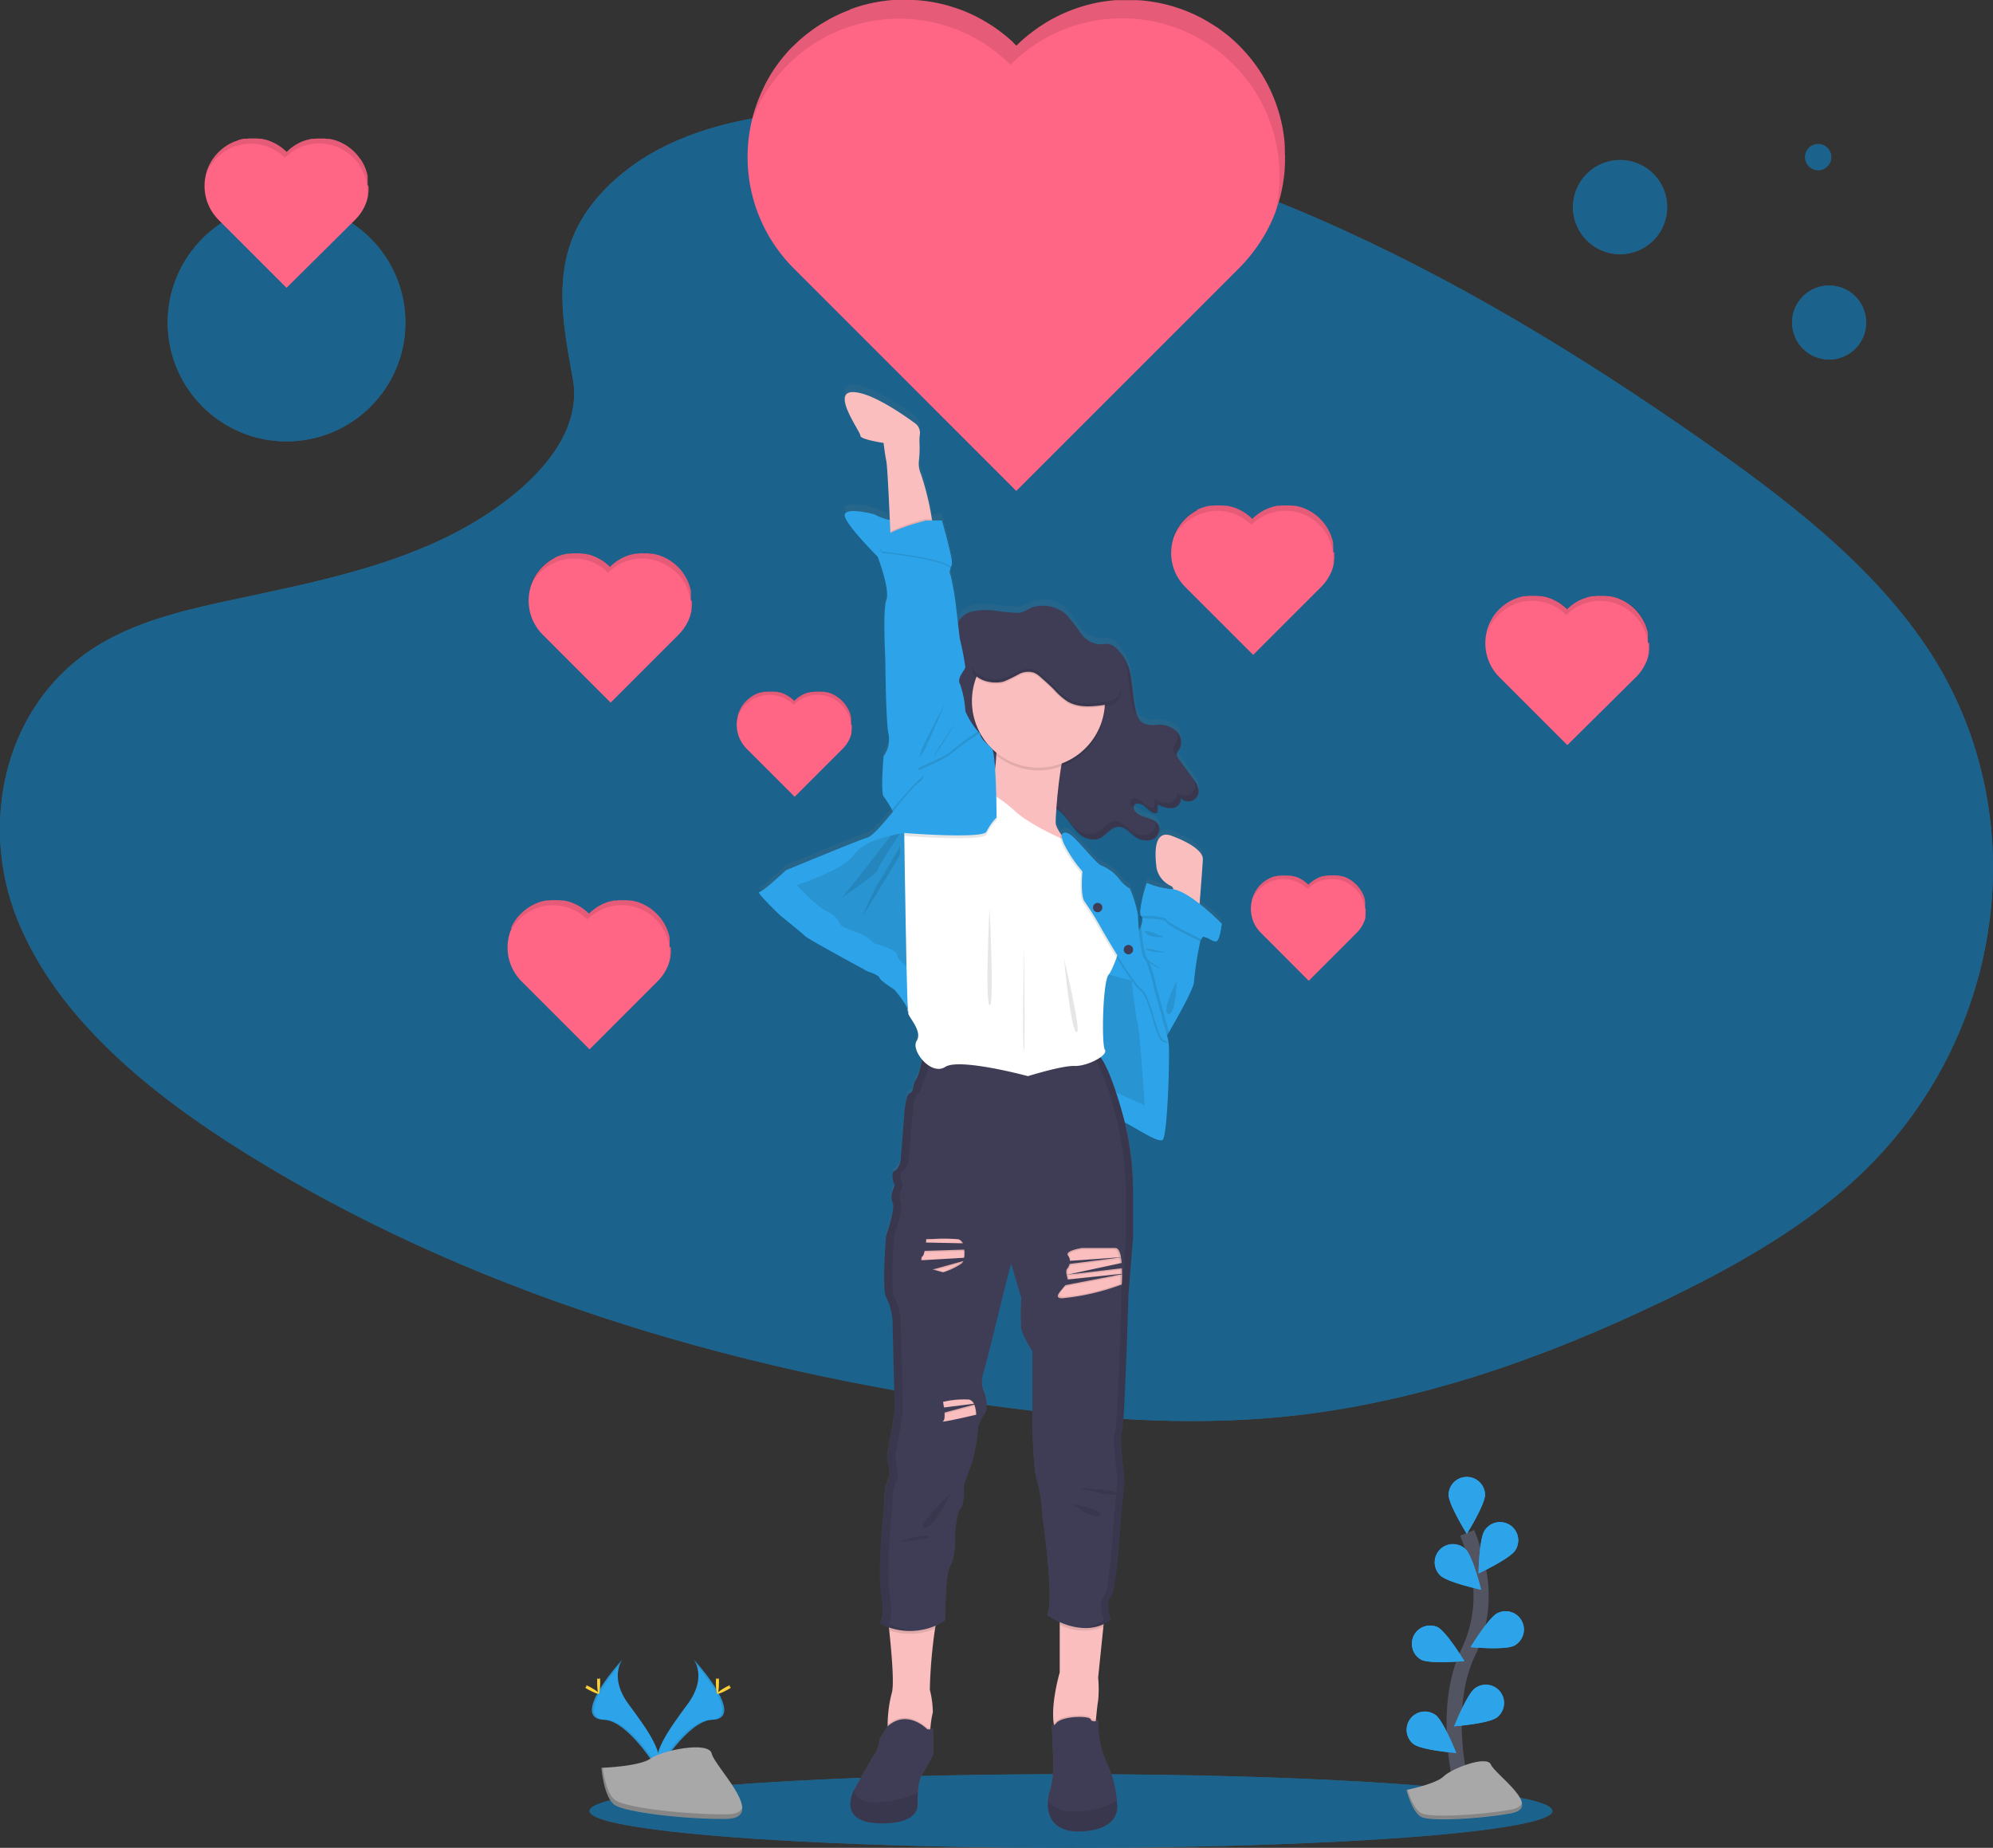 <svg xmlns="http://www.w3.org/2000/svg" xmlns:xlink="http://www.w3.org/1999/xlink" width="263.378" height="244.181" viewBox="0 0 263.378 244.181">
  <rect x="0" y="0" width="263.378" height="244.181" fill="#333333" stroke="none"/>
  <defs>
    <linearGradient id="linear-gradient" x1="0.5" y1="1" x2="0.5" gradientUnits="objectBoundingBox">
      <stop offset="0" stop-color="gray" stop-opacity="0.251"/>
      <stop offset="0.54" stop-color="gray" stop-opacity="0.122"/>
      <stop offset="1" stop-color="gray" stop-opacity="0.102"/>
    </linearGradient>
    <linearGradient id="linear-gradient-2" x1="0.507" y1="1.003" x2="0.507" y2="0" xlink:href="#linear-gradient"/>
  </defs>
  <g id="Group_124" data-name="Group 124" transform="translate(0.003 -0.18)">
    <ellipse id="Ellipse_127" data-name="Ellipse 127" cx="63.625" cy="4.866" rx="63.625" ry="4.866" transform="translate(77.904 234.629)" fill="#2da4e9"/>
    <ellipse id="Ellipse_128" data-name="Ellipse 128" cx="63.625" cy="4.866" rx="63.625" ry="4.866" transform="translate(77.904 234.629)" opacity="0.4"/>
    <path id="Path_490" data-name="Path 490" d="M223.664,85.63c8.92-7.962,22.953-9.585,35.723-8.943C299.489,78.678,335.693,98.04,367,119.94c11.334,7.93,22.5,16.473,29.856,27.39,14.98,22.225,10.534,53.016-10.3,71.325-7.087,6.23-15.676,11.006-24.5,15.25-15.682,7.527-32.6,13.57-50.4,15.288-12.692,1.229-25.543.23-38.16-1.482-35.248-4.8-69.852-15.357-98.857-33.461-12.721-7.933-24.711-17.794-29.954-30.63s-1.888-29.1,11.1-36.693c5.372-3.142,11.8-4.561,18.085-5.893,9.257-1.962,18.663-3.9,27.016-7.881,8.632-4.12,18.841-12.085,17.135-21.2C216.2,102.175,214.744,93.583,223.664,85.63Z" transform="translate(-142.33 -61.771)" fill="#2da4e9"/>
    <path id="Path_491" data-name="Path 491" d="M223.664,85.63c8.92-7.962,22.953-9.585,35.723-8.943C299.489,78.678,335.693,98.04,367,119.94c11.334,7.93,22.5,16.473,29.856,27.39,14.98,22.225,10.534,53.016-10.3,71.325-7.087,6.23-15.676,11.006-24.5,15.25-15.682,7.527-32.6,13.57-50.4,15.288-12.692,1.229-25.543.23-38.16-1.482-35.248-4.8-69.852-15.357-98.857-33.461-12.721-7.933-24.711-17.794-29.954-30.63s-1.888-29.1,11.1-36.693c5.372-3.142,11.8-4.561,18.085-5.893,9.257-1.962,18.663-3.9,27.016-7.881,8.632-4.12,18.841-12.085,17.135-21.2C216.2,102.175,214.744,93.583,223.664,85.63Z" transform="translate(-142.33 -61.771)" opacity="0.4"/>
    <path id="Path_492" data-name="Path 492" d="M556.686,46.729v.515a3.327,3.327,0,0,1-.02.443v.092c0,.124-.015.247-.026.368v.106a.377.377,0,0,1,0,.058,3.331,3.331,0,0,1-.029.337c-.011.112-.02.178-.029.27-.026.222-.055.443-.089.665-.02.147-.043.288-.066.437a.125.125,0,0,0,0,.032c-.015.072-.026.144-.04.219s-.014.083-.023.127a.315.315,0,0,1-.023.115,1.47,1.47,0,0,0-.046.23c-.017.075-.032.153-.049.23s-.023.112-.037.17-.043.193-.066.288a.038.038,0,0,0,0,.017l-.052.2-.06.242c-.026.1-.055.2-.08.288a.1.1,0,0,1-.023.078l-.086.288c-.092.305-.193.61-.288.912l-.1.288-.06.158a20.43,20.43,0,0,1-2.806,5.041c-.069.1-.144.193-.216.288a21.469,21.469,0,0,1-1.77,2.014L521.175,90.667,491.757,61.243a20.84,20.84,0,0,1-2.3-2.739,20.14,20.14,0,0,1-1.2-1.911,20.818,20.818,0,0,1-2.515-11.829c.032-.377.075-.754.127-1.128.092-.662.219-1.321.374-1.974.032-.132.066-.265.1-.394.017-.066.035-.135.052-.2s.02-.081.032-.121l.086-.288h0c.069-.227.138-.455.213-.682l.106-.311c.155-.44.322-.863.506-1.306l.112-.256c.058-.129.115-.259.176-.388.1-.207.2-.414.288-.619l.026-.046h0c.046-.095.095-.184.144-.288l.17-.314c.072-.129.147-.259.221-.388.035-.06.072-.121.107-.184s.043-.066.063-.1a.123.123,0,0,0,0-.02h0c.046-.075.092-.15.141-.224s.106-.17.161-.253c.121-.187.245-.374.371-.558l.135-.193.17-.233c.058-.083.118-.164.181-.245l.219-.288c.069-.083.135-.17.2-.253l.072-.086.147-.178c.075-.092.152-.181.23-.27l.1-.118.017-.02.176-.2.2-.216c.184-.2.374-.4.575-.575l.227-.224.354-.334c.078-.072.155-.144.236-.213s.184-.167.288-.247l.184-.155c.06-.055.124-.106.184-.155a4.649,4.649,0,0,1,.374-.288l.19-.15c.317-.242.636-.475.964-.7l.2-.132.2-.129.187-.121.288-.173.138-.083.2-.118c.27-.158.541-.311.814-.455l.164-.086.253-.129.21-.1.21-.1.21-.1.213-.095.213-.092c.288-.124.575-.239.863-.348l.187-.115.23-.083.2-.072.173-.058.4-.127.2-.063.164-.046.161-.046q.144-.043.288-.078l.38-.1c.391-.095.786-.181,1.18-.253l.161-.029.224-.037.23-.037.288-.043.17-.023c.38-.049.76-.089,1.151-.118h2.673a1.658,1.658,0,0,1,.288.017h.2c.3.023.61.055.912.089l.409.055.288.04.227.037.227.037.15.026q.59.109,1.174.25l.478.124.132.037.2.058c.132.037.265.075.394.118l.173.055q.432.132.863.288l.2.072.256.1.386.155c.15.063.288.127.44.193l.173.075.236.112.21.1.207.1.262.132.207.109c.161.086.322.173.481.265l.2.115c.236.135.466.288.7.423l.187.121.2.129.2.132h0l.129.089c.288.193.55.394.82.6l.19.15c.124.1.25.2.374.288.06.049.124.1.184.155l.184.155.288.247c.081.069.158.141.236.213l.331.351.227.224.23-.224.351-.334c.078-.072.155-.144.236-.213s.184-.167.288-.247l.184-.155c.06-.055.124-.106.184-.155a4.649,4.649,0,0,1,.374-.288l.19-.15c.316-.242.636-.475.964-.7l.2-.132.2-.129.187-.121.273-.173.138-.083.2-.118c.271-.158.541-.311.814-.455l.164-.086.253-.129.21-.1.21-.1.21-.1.213-.095.213-.092c.288-.124.576-.239.863-.348.069-.026.141-.055.213-.078l.227-.083.207-.072.17-.058.4-.127.2-.063.164-.046.161-.046c.095-.029.19-.055.288-.078l.377-.1c.391-.095.786-.181,1.18-.253l.161-.029.224-.037.23-.037.288-.043.17-.023c.38-.049.76-.089,1.151-.118h2.647a1.659,1.659,0,0,1,.288.017h.2c.305.023.61.055.912.089l.409.055.288.04.227.037.227.037.15.026q.59.109,1.174.25l.478.124.133.037.2.058c.132.037.265.075.4.118l.17.055c.288.089.576.187.863.288l.193.072.256.1.386.155c.15.063.288.127.44.193l.173.075.236.112.21.1.207.1.262.132.21.109c.158.086.319.173.478.265l.2.115c.236.135.469.288.7.423l.187.121.2.129.2.132h.014l.13.089c.288.193.55.394.82.6l.19.15c.124.1.25.2.374.288.06.049.124.1.184.155l.184.155.239.213c.081.072.161.144.239.219l.135.124h0a.132.132,0,0,1,.02.02c.078.069.152.144.23.216l.1.1c.04.043.081.083.124.124l.227.233c.115.118.23.239.343.363.066.069.132.141.2.213.109.121.216.242.322.365l.339.406c.388.478.751.967,1.093,1.467l.138.21c.052.075.1.15.147.224l.124.193c.069.112.138.222.2.334l.181.311c.037.063.075.127.109.19l.083.15.083.15.121.227.118.227q.406.794.737,1.62l.095.233c.089.227.173.452.253.682l.072.207c.032.1.066.2.095.288s.058.176.084.265l.052.167c.026.081.049.161.072.242s.055.2.083.288c.043.161.083.322.124.486l.06.253c.029.121.055.242.081.363a.747.747,0,0,0,.031.155c.011.052.029.138.04.207s.023.109.031.164l.026.138a.258.258,0,0,0,.023.129c.023.043,0,.083.02.127l.043.259a1.6,1.6,0,0,0,.037.259c.014.086.026.193.037.288s.023.184.031.288l.017.158c0,.095.02.19.029.288v.141c0,.1.017.2.023.288a.043.043,0,0,1,0,.02v.371a2.226,2.226,0,0,0,.015.311h0V46.1A3.705,3.705,0,0,1,556.686,46.729Z" transform="translate(-386.877 -25.61)" fill="#ff6584"/>
    <path id="Path_493" data-name="Path 493" d="M558.1,46.729v.515a3.327,3.327,0,0,1-.02.443v.092c0,.124-.015.247-.026.368v.106a.377.377,0,0,1,0,.058,3.331,3.331,0,0,1-.029.337c-.011.112-.02.178-.029.27-.026.222-.055.443-.089.665-.02.147-.043.288-.066.437a.125.125,0,0,0,0,.032c-.015.072-.026.144-.04.219s-.014.083-.023.127a.318.318,0,0,1-.023.115,1.483,1.483,0,0,0-.046.23c-.017.075-.032.153-.049.23s-.023.112-.037.17-.043.193-.066.288a.038.038,0,0,0,0,.017l-.052.2-.06.242c-.026.1-.055.2-.08.288a.1.1,0,0,1-.023.078l-.086.288c-.092.305-.193.61-.288.912l-.1.288-.06.158a20.818,20.818,0,0,0-9.075-22.444q-.561-.357-1.134-.673a20.8,20.8,0,0,0-24.775,3.556,20.857,20.857,0,0,0-2.541-2.158h0a20.5,20.5,0,0,0-2.152-1.364,20.847,20.847,0,0,0-20.033,0,20.569,20.569,0,0,0-2.955,1.974,21.249,21.249,0,0,0-5.179,6.063.105.105,0,0,1,0,.026,19.738,19.738,0,0,0-.889,1.781c-.15.334-.288.673-.417,1.013.032-.132.066-.265.1-.394.017-.066.035-.135.052-.2s.02-.081.032-.121l.086-.288h0c.069-.227.138-.455.213-.682l.106-.311c.155-.44.322-.863.506-1.306l.112-.256c.058-.129.115-.259.175-.388.1-.207.2-.414.288-.619l.026-.046h0c.046-.095.095-.184.144-.288l.17-.314c.072-.129.147-.259.222-.388.035-.06.072-.121.106-.184s.043-.066.063-.1a.123.123,0,0,0,0-.02h0c.046-.075.092-.15.141-.224s.106-.17.161-.253c.121-.187.245-.374.371-.558l.135-.193.17-.233c.058-.083.118-.164.181-.245l.219-.288c.069-.083.135-.17.2-.253l.072-.086.147-.178c.075-.092.152-.181.23-.27l.1-.118.017-.02.176-.2.2-.216c.184-.2.374-.4.575-.575l.227-.224.354-.334c.078-.072.155-.144.236-.213s.184-.167.288-.247l.184-.155c.06-.055.124-.106.184-.155a4.652,4.652,0,0,1,.374-.288l.19-.15c.317-.242.636-.475.964-.7l.2-.132.2-.129.187-.121.288-.173.138-.083.2-.118c.27-.158.541-.311.814-.455l.164-.086.253-.129.21-.1.21-.1.21-.1.213-.095.213-.092c.288-.124.576-.239.863-.348L500.7,27l.23-.083.2-.072.173-.058.4-.127.2-.063.164-.046.161-.046q.144-.043.288-.078l.38-.1c.391-.095.786-.181,1.18-.253l.161-.029.224-.037.23-.037.288-.043.17-.023c.38-.049.76-.089,1.151-.118h2.673a1.659,1.659,0,0,1,.288.017h.2c.3.023.61.055.912.089l.409.055.288.04.227.037.227.037.15.026q.59.109,1.174.25l.478.124.132.037.2.058c.132.037.265.075.394.118l.173.055q.432.132.863.288l.2.072.256.1.386.155c.15.063.288.127.44.193l.173.075.236.112.21.1.207.1.262.132.207.109c.161.086.322.173.481.265l.2.115c.236.135.466.288.7.423l.187.121.2.129.2.132h0l.13.089c.288.193.55.394.82.6l.19.15c.124.1.25.2.374.288.06.049.124.1.184.155l.184.155.288.247c.081.069.158.141.236.213l.331.351.227.224.23-.224.351-.334c.078-.072.155-.144.236-.213s.184-.167.288-.247l.184-.155c.06-.055.124-.106.184-.155a4.628,4.628,0,0,1,.374-.288l.19-.15c.316-.242.636-.475.964-.7l.2-.132.2-.129.187-.121.273-.173.138-.083.2-.118c.271-.158.541-.311.814-.455l.164-.086.253-.129.21-.1.21-.1.21-.1.213-.095.213-.092c.288-.124.575-.239.863-.348.069-.026.141-.055.213-.078l.227-.083.207-.072.17-.058.4-.127.2-.063.164-.046.161-.046c.095-.029.19-.055.288-.078l.377-.1c.391-.095.786-.181,1.18-.253l.161-.029.224-.037.23-.037.288-.043.17-.023c.38-.049.76-.089,1.151-.118h2.647a1.659,1.659,0,0,1,.288.017h.2c.305.023.61.055.912.089l.409.055.288.04.227.037.227.037.15.026q.59.109,1.174.25l.478.124.132.037.2.058c.132.037.265.075.4.118l.17.055c.288.089.576.187.863.288l.193.072.256.1.386.155c.15.063.288.127.44.193l.173.075.236.112.21.1.207.1.262.132.21.109c.158.086.319.173.478.265l.2.115c.236.135.469.288.7.423l.187.121.2.129.2.132h.015l.13.089c.288.193.55.394.82.6l.19.15c.124.1.25.2.374.288.06.049.124.1.184.155l.184.155.239.213c.081.072.161.144.239.219l.135.124h0a.127.127,0,0,1,.02.02c.078.069.152.144.23.216l.1.1c.04.043.081.083.124.124l.227.233c.115.118.23.239.343.363.066.069.132.141.2.213.109.121.216.242.322.365l.339.406c.388.478.751.967,1.093,1.467l.138.21c.052.075.1.15.147.224l.124.193c.069.112.138.222.2.334l.181.311c.037.063.075.127.109.19l.083.15.083.15.121.227.118.227q.406.794.737,1.62l.095.233c.089.227.173.452.253.682l.072.207c.032.1.066.2.095.288s.058.176.084.265l.052.167c.026.081.049.161.072.242s.055.2.083.288c.043.161.083.322.124.486l.06.253c.029.121.055.242.081.363a.747.747,0,0,0,.031.155c.011.052.029.138.04.207s.023.109.031.164l.026.138a.258.258,0,0,0,.023.129c.023.043,0,.083.02.127l.043.259a1.6,1.6,0,0,0,.037.259c.014.086.026.193.037.288s.023.184.032.288l.017.158c0,.095.02.19.029.288v.141c0,.1.017.2.023.288a.043.043,0,0,1,0,.02v.371a2.245,2.245,0,0,0,.014.311h0V46.1A3.693,3.693,0,0,1,558.1,46.729Z" transform="translate(-388.289 -25.61)" opacity="0.1"/>
    <path id="Path_494" data-name="Path 494" d="M846.15,305.755v.457a.038.038,0,0,1,0,.017v.184l-.026.2a1.053,1.053,0,0,1-.02.132h0v.107a.148.148,0,0,1,0,.034v.072a.578.578,0,0,1-.014.069v.052a.163.163,0,0,1-.02.089h0l-.017.06-.017.072-.026.089v.026a.6.6,0,0,1-.029.089c-.026.095-.057.187-.089.288a.329.329,0,0,1-.032.089.341.341,0,0,1-.02.049,6.2,6.2,0,0,1-.84,1.534l-.066.089a6.319,6.319,0,0,1-.541.613l-9.078,8.989-8.98-8.98a6.412,6.412,0,0,1-.7-.834,6.577,6.577,0,0,1-.365-.576,6.377,6.377,0,0,1-.768-3.611,2.358,2.358,0,0,1,.04-.345c.029-.2.066-.4.115-.6a.464.464,0,0,1,.029-.121l.017-.06v-.037l.026-.089h0c.02-.069.043-.138.066-.207s.02-.063.032-.095q.069-.2.155-.4l.035-.081.052-.118c.032-.063.06-.127.095-.187v-.014h0l.046-.083.052-.1c.02-.04.043-.081.066-.121l.035-.055.017-.032h0c0-.023.026-.046.04-.069s.035-.052.049-.078.075-.115.115-.17l.04-.06.052-.072.055-.072.069-.089.06-.078.023-.026.043-.055.072-.083.029-.035h0l.055-.06c.017-.023.04-.043.06-.066s.112-.121.173-.181l.069-.066.107-.1.072-.066.086-.075.054-.046.058-.049.112-.092.06-.046c.1-.072.193-.144.288-.213l.06-.04.057-.04.058-.035.086-.055.04-.023.063-.037c.081-.049.164-.1.248-.138l.049-.026.078-.04.063-.032.066-.032.063-.029.063-.029.066-.029.262-.107.066-.023.069-.026.063-.023.052-.017.121-.037.063-.02.049-.014.049-.014.089-.023.115-.029c.118-.032.239-.058.36-.078h.328c.115-.014.23-.029.348-.037h.964l.288.029.127.017h.267c.121.02.239.046.36.075l.144.037h.04l.063.017.121.037.052.014c.089.029.176.058.262.092l.06.02.078.032.118.046.132.058.055.026.072.032.063.032.063.032.081.04.063.035.147.078.06.037c.072.04.144.083.213.129l.058.034.06.04.06.04h0l.04.029.25.181a.437.437,0,0,0,.057.046l.115.092.055.049.057.046.083.075.072.066.106.1a.8.8,0,0,1,.072.066.514.514,0,0,1,.069-.066l.106-.1.072-.066.083-.075.058-.046.055-.049.115-.092a.436.436,0,0,0,.057-.046l.288-.213.06-.04.06-.04.057-.035.083-.055.043-.023.06-.037q.124-.075.25-.138l.049-.026.078-.04L837,300l.063-.032.066-.029.063-.029.066-.029.262-.106.066-.023.069-.026.063-.023.052-.017.121-.037.063-.02.049-.014.049-.014.086-.023.115-.029q.181-.046.363-.078h.325c.118-.014.233-.029.348-.037h.964l.288.029a.3.3,0,0,1,.124.017h.271c.118.02.239.046.357.075l.147.037h.04l.063.017.121.037.052.014c.086.029.175.058.262.092l.058.02.078.032.118.046.135.058.052.026.072.032.066.032.063.032.078.04.066.034.144.078.063.037c.072.04.141.083.213.129l.057.035.058.04.06.04h0l.037.029q.129.086.25.181l.06.046.112.092.058.049.055.046.075.066.072.066.04.037h0l.069.066.031.029.037.037.069.072.106.109c.02.023.04.043.058.066l.1.112.1.124a4.781,4.781,0,0,1,.334.449l.043.063.043.069.037.057.063.1.055.092.035.06.026.046.023.046a.494.494,0,0,1,.037.066l.035.072c.083.161.158.325.227.492,0,.026.02.049.029.072l.078.207a.087.087,0,0,0,.02.066c.02.023.02.058.032.089a.661.661,0,0,1,.023.081l.017.049a.36.36,0,0,0,.02.075l.026.092c.014.049.026.1.037.147a.781.781,0,0,1,.02.078.765.765,0,0,0,.023.112.109.109,0,0,1,0,.046v.834h0v.055a.362.362,0,0,0,0,.058q0,.047,0,.095h0v.1C845.977,305.591,846.153,305.691,846.15,305.755Z" transform="translate(-628.193 -220.512)" fill="#ff6584"/>
    <path id="Path_495" data-name="Path 495" d="M846.846,305.7v.458a.037.037,0,0,1,0,.017v.184l-.026.2a1.054,1.054,0,0,1-.02.132h0v.106a.149.149,0,0,1,0,.035v.072a.577.577,0,0,1-.014.069v.052a.163.163,0,0,1-.02.089h0l-.017.06-.017.072-.026.089v.026a.6.6,0,0,1-.029.089c-.026.095-.057.187-.089.288a.329.329,0,0,1-.032.089.354.354,0,0,1-.02.049,6.186,6.186,0,0,0,.176-1.539,6.365,6.365,0,0,0-2.944-5.309c-.115-.075-.23-.141-.348-.207a6.368,6.368,0,0,0-6.112,0,6.607,6.607,0,0,0-.6.377,6.338,6.338,0,0,0-.829.7,6.436,6.436,0,0,0-.777-.662h0a6.617,6.617,0,0,0-.656-.417,6.33,6.33,0,0,0-7.018.6,6.822,6.822,0,0,0-.529.475,6.257,6.257,0,0,0-.7.826c-.127.178-.245.363-.351.55h0a5.941,5.941,0,0,0-.271.544c-.046.1-.089.207-.127.311a.458.458,0,0,1,.029-.121l.017-.06v-.037l.026-.089h0c.02-.069.043-.138.066-.207s.02-.063.032-.095q.069-.2.155-.4l.035-.081.052-.118c.031-.063.06-.127.095-.187v-.014h0l.046-.083.052-.095c.02-.04.043-.081.066-.121l.035-.055.017-.032h0c0-.023.026-.046.04-.069s.034-.052.049-.078.075-.115.115-.17l.04-.06.052-.072.055-.072.069-.089.06-.078.023-.026.043-.055.072-.083.029-.035h0l.055-.06c.017-.023.04-.043.06-.066s.112-.121.173-.181l.069-.066.106-.1.072-.066.086-.075.055-.046.058-.049.112-.092.06-.046c.1-.072.193-.144.288-.213l.06-.04.057-.04.058-.035.086-.055.04-.023.063-.037c.081-.049.164-.095.247-.138l.049-.026.078-.04.063-.032.066-.032.063-.029.063-.029.066-.029.262-.106.066-.023.069-.026.063-.023.052-.017.121-.037.063-.02.049-.014.049-.014.089-.023.115-.029c.118-.032.239-.058.36-.078h.328c.115-.014.23-.029.348-.037h.964l.288.029.127.017h.268c.121.02.239.046.36.075l.144.037h.04l.063.017.121.037.052.014c.089.029.176.058.262.092l.06.02.078.032.118.046.132.058.055.026.072.032.063.032.063.032.081.04.063.034.147.078.06.037c.072.04.144.083.213.129l.057.035.06.04.06.04h0l.04.029.25.181a.437.437,0,0,0,.058.046l.115.092.055.049.057.046.083.075.072.066.107.1a.793.793,0,0,1,.072.066.506.506,0,0,1,.069-.066l.106-.1.072-.066.083-.075.058-.046.055-.049.115-.092a.449.449,0,0,0,.057-.046l.288-.213.06-.04.06-.04.058-.034.083-.055.043-.023.06-.037q.124-.075.25-.138l.049-.026.078-.04.063-.032.063-.032.066-.029.063-.029.066-.029.262-.106.066-.023.069-.026.063-.023.052-.017.121-.037.063-.02.049-.014.049-.014.086-.023.115-.029q.181-.046.363-.078h.325c.118-.014.233-.029.348-.037h.964l.288.029a.3.3,0,0,1,.124.017h.27c.118.02.239.046.357.075l.147.037h.04l.063.017.121.037.052.014c.086.029.175.058.262.092l.058.02.078.032.118.046.135.057.052.026.072.032.066.032.063.032.078.04.066.035.144.078.063.037c.072.04.141.083.213.13l.058.034.057.04.06.04h0l.037.029q.13.086.25.181l.06.046.112.092.057.049.055.046.075.066.072.066.04.037h0l.069.066.032.029.037.037.069.072.107.109c.02.023.04.043.057.066l.1.112.1.124a4.767,4.767,0,0,1,.334.449l.043.063.043.069.037.058.063.1.055.092.034.06.026.046.023.046a.474.474,0,0,1,.037.066l.035.072c.083.161.158.325.227.492,0,.026.02.049.029.072l.078.207a.086.086,0,0,0,.02.066c.02.023.02.058.032.089a.684.684,0,0,1,.023.081l.017.049a.356.356,0,0,0,.02.075l.026.092c.015.049.026.1.037.147a.772.772,0,0,1,.02.078.779.779,0,0,0,.023.112.107.107,0,0,1,0,.046v.834h0v.055a.377.377,0,0,0,0,.058v.095h0v.1C846.777,305.511,846.849,305.634,846.846,305.7Z" transform="translate(-628.89 -220.455)" opacity="0.1"/>
    <path id="Path_496" data-name="Path 496" d="M701.762,264.266v.587q0,.04,0,.081a.548.548,0,0,1-.026.2c-.026.066,0,.089-.02.132h0a.5.5,0,0,1,0,.066.223.223,0,0,1,0,.04v.1l-.017.069a.334.334,0,0,1,0,.052.825.825,0,0,1-.02.089h0a.454.454,0,0,0,0,.06.724.724,0,0,0-.02.075l-.026.089a.066.066,0,0,1,0,.023l-.026.092c-.029.092-.057.187-.092.288a.263.263,0,0,1-.032.086l-.017.049a6.333,6.333,0,0,1-.843,1.536l-.066.086a6.311,6.311,0,0,1-.538.616l-8.98,8.978-8.98-8.978a6.379,6.379,0,0,1-.7-.837,6.189,6.189,0,0,1-.368-.576,6.332,6.332,0,0,1-.766-3.608,2.752,2.752,0,0,1,.037-.345c.029-.2.066-.4.115-.6a.423.423,0,0,1,.032-.118.4.4,0,0,1,.014-.063.163.163,0,0,1,0-.035l.026-.092h0c.02-.069.04-.138.063-.207l.035-.095c.046-.135.1-.268.152-.4l.035-.078c.017-.04.034-.081.055-.118s.06-.127.092-.19v-.014h0l.043-.086.052-.095.069-.118a.543.543,0,0,1,.032-.058l.02-.032h0l.043-.069c.014-.026.032-.052.049-.078l.112-.17.043-.058.052-.072.055-.075.066-.089a.8.8,0,0,1,.063-.075.239.239,0,0,1,.02-.029l.046-.052.069-.083.032-.037h0l.052-.06.06-.066.173-.178.069-.069.109-.1a.761.761,0,0,1,.072-.066l.083-.075.057-.049.055-.046.115-.092.058-.046c.095-.075.2-.147.288-.213l.06-.04.06-.04.058-.037.083-.052.04-.026.063-.037c.08-.046.164-.095.247-.138l.052-.026-.006-.066.063-.032.063-.029.063-.032.066-.029.063-.029.265-.106.063-.023.069-.026.063-.02.055-.017.121-.04.06-.017.052-.014.049-.014.086-.026.115-.029.36-.078h.328c.115-.014.233-.026.348-.035h.964a2.611,2.611,0,0,1,.288.026l.124.017h.268c.121.023.242.049.36.078l.147.037h.04a.5.5,0,0,1,.06.017l.121.034.055.017.259.089.06.023.078.029.118.049.135.058.052.023.072.035.063.029.063.032.081.04.063.035.147.081.063.035.21.13.057.037.06.04.06.04h0l.04.026c.086.06.17.121.25.184a.445.445,0,0,1,.058.046c.04.029.078.06.115.092l.057.046.055.049.083.075a.777.777,0,0,1,.072.066l.109.1.069.069.069-.069.106-.1.072-.066.086-.075.055-.049.057-.046c.037-.032.075-.063.115-.092a.445.445,0,0,1,.058-.046c.095-.075.193-.147.288-.213l.06-.04.06-.04.055-.037.086-.052.04-.026.063-.037c.08-.046.164-.095.247-.138l.049-.026.078-.04.066-.032.063-.029.063-.032.066-.029.063-.029.262-.106.066-.023.069-.026.063-.02.052-.017.121-.04.063-.017.049-.014.049-.014.089-.026.115-.029c.121-.029.239-.055.36-.078h.328c.115-.014.23-.026.348-.035h.964l.288.026.124.017h.268c.121.023.239.049.36.078l.147.037h.037a.407.407,0,0,1,.063.017l.121.034.052.017.262.089.06.023.078.029.118.049.135.058.052.023.072.035.063.029.063.032.08.04.063.035.147.081.06.035.213.13.058.037.06.04.06.04h0l.04.026.25.184.058.046.115.092.055.046.058.049.072.063.075.066.04.04h0l.072.066.032.032.037.037.069.069.1.112.06.066c.035.034.066.072.1.109l.1.124a5.168,5.168,0,0,1,.334.449l.043.063.043.069a.67.67,0,0,1,.037.06,1.178,1.178,0,0,1,.063.1c.02.035.037.063.055.1l.035.057.026.046.026.046.035.069c0,.023.026.046.037.069.083.161.158.328.224.495a.526.526,0,0,1,.029.072q.043.1.078.207a.187.187,0,0,0,.023.063l.029.089.026.081a.072.072,0,0,0,.014.052c.014.017,0,.049.023.072l.026.092a.714.714,0,0,0,.037.15l.017.078.026.109v.049a.421.421,0,0,1,0,.063.3.3,0,0,1,0,.049.212.212,0,0,1,0,.043v.078a.686.686,0,0,1,0,.078q0,.04,0,.081a.182.182,0,0,0,.014.086v.354h0v.21h0v.095C701.762,264.134,701.762,264.2,701.762,264.266Z" transform="translate(-525.433 -190.939)" fill="#ff6584"/>
    <path id="Path_497" data-name="Path 497" d="M701.913,264.266v.587a.74.74,0,0,1,0,.081.546.546,0,0,1-.026.2c-.026.066,0,.089-.02.132h0a.52.52,0,0,1,0,.066.234.234,0,0,1,0,.04v.1l-.017.069a.306.306,0,0,1,0,.052.856.856,0,0,1-.02.089h0a.454.454,0,0,0,0,.06.724.724,0,0,0-.02.075l-.026.089a.066.066,0,0,1,0,.023l-.026.092c-.029.092-.058.187-.092.288a.263.263,0,0,1-.032.086l-.017.049a6.357,6.357,0,0,0-2.771-6.848c-.112-.072-.227-.141-.345-.2a6.356,6.356,0,0,0-6.115,0,5.686,5.686,0,0,0-.6.377,6.124,6.124,0,0,0-.832.7,6.462,6.462,0,0,0-.777-.662h0a6.267,6.267,0,0,0-.656-.414,6.359,6.359,0,0,0-7.547,1.076,6.262,6.262,0,0,0-.817.826,6.468,6.468,0,0,0-.348.55h0c-.1.178-.19.36-.271.544-.046.1-.086.2-.127.308a.419.419,0,0,1,.032-.118.4.4,0,0,1,.014-.063.149.149,0,0,1,0-.035l.026-.092h0c.02-.069.04-.138.063-.207l.035-.095c.046-.135.1-.268.152-.4l.035-.078c.017-.04.035-.081.055-.118s.06-.127.092-.19v-.014h0l.043-.086.052-.095.069-.118a.55.55,0,0,1,.032-.058l.02-.032h0l.043-.069c.014-.026.032-.052.049-.078l.112-.17.043-.058.052-.072.055-.075.066-.089a.785.785,0,0,1,.063-.075.259.259,0,0,1,.02-.029l.046-.052.069-.083.032-.037h0l.052-.06.06-.066.173-.178.069-.069.109-.1a.762.762,0,0,1,.072-.066l.083-.075.057-.049.055-.046.115-.092.058-.046c.095-.075.2-.147.288-.213l.06-.04.06-.04.058-.037.083-.052.04-.026.063-.037c.081-.046.164-.095.247-.138l.052-.026.109-.049.063-.032.063-.029.063-.032.066-.029.063-.029.265-.106.063-.023.069-.026.063-.02.055-.017.121-.04.06-.017.052-.014.049-.014.086-.026.115-.029.36-.078h.328c.115-.014.233-.026.348-.035h.964a2.612,2.612,0,0,1,.288.026l.124.017h.268c.121.023.242.049.36.078l.147.037h.04a.5.5,0,0,1,.06.017l.121.034.055.017.259.089.06.023.078.029.118.049.135.058.052.023.072.035.063.029.063.032.081.04.063.035.147.081.063.035.21.13.057.037.061.04.06.04h0l.04.026c.086.06.17.121.25.184a.445.445,0,0,1,.058.046c.04.029.078.06.115.092l.057.046.055.049.083.075a.763.763,0,0,1,.072.066l.109.1.069.069.069-.069.106-.1.072-.066.086-.075.055-.049.057-.046c.037-.032.075-.063.115-.092a.436.436,0,0,1,.058-.046c.095-.075.193-.147.288-.213l.06-.04.06-.04.055-.037.086-.052.04-.026.063-.037c.08-.046.164-.095.247-.138l.049-.026.078-.04.066-.032.063-.029.063-.032.066-.029.063-.029.262-.106.066-.023.069-.026.063-.02.052-.017.121-.04.063-.017.049-.014.049-.014.089-.026.115-.029c.121-.029.239-.055.36-.078h.328c.115-.014.23-.026.348-.035h.964l.288.026.124.017h.268c.121.023.239.049.36.078l.147.037h.037a.4.4,0,0,1,.063.017l.121.034.052.017.262.089.06.023.078.029.118.049.135.058.052.023.072.035.063.029.063.032.081.04.063.035.147.081.06.035.213.13.058.037.06.04.06.04h0l.04.026.25.184.057.046.115.092.055.046.058.049.072.063.075.066.04.04h0l.072.066.032.032.037.037.069.069.1.112.06.066c.035.034.066.072.1.109l.1.124a5.143,5.143,0,0,1,.334.449l.043.063.043.069a.67.67,0,0,1,.037.06,1.148,1.148,0,0,1,.063.1c.02.035.037.063.055.1l.035.057.026.046.026.046.035.069c0,.023.026.046.037.069a5.433,5.433,0,0,1,.224.495.526.526,0,0,1,.029.072c.029.069.055.138.078.207a.187.187,0,0,0,.023.063l.029.089.026.081a.072.072,0,0,0,.014.052c.014.017,0,.049.023.072l.026.092a.714.714,0,0,0,.037.15l.017.078.026.109v.049a.421.421,0,0,1,0,.063.273.273,0,0,1,0,.049.212.212,0,0,1,0,.043v.078a.686.686,0,0,1,0,.078.739.739,0,0,1,0,.081.182.182,0,0,0,.014.086v.354h0v.21h0v.095C701.913,264.134,701.913,264.2,701.913,264.266Z" transform="translate(-525.584 -190.939)" opacity="0.1"/>
    <path id="Path_498" data-name="Path 498" d="M406.677,286.25a.372.372,0,0,1,0,.055v.521a.828.828,0,0,1,0,.083,1.238,1.238,0,0,1-.026.2c-.012.069,0,.089-.02.132h0a.443.443,0,0,1,0,.066v.147l-.017.069a.334.334,0,0,1,0,.052.145.145,0,0,1-.02.089h0a.458.458,0,0,0-.014.06.688.688,0,0,0-.02.072l-.026.089a.083.083,0,0,1,0,.026l-.026.089c-.029.095-.057.187-.092.288a.8.8,0,0,1-.032.089l-.017.049a6.308,6.308,0,0,1-.843,1.534l-.066.089a6.289,6.289,0,0,1-.538.613l-8.98,8.98-8.98-8.981a6.407,6.407,0,0,1-.7-.834c-.132-.19-.253-.386-.365-.576a6.351,6.351,0,0,1-.765-3.611,2.8,2.8,0,0,1,.037-.345c.029-.2.066-.4.115-.6a.616.616,0,0,1,.029-.121l.017-.06a.191.191,0,0,1,0-.037.341.341,0,0,1,.023-.089h0c.02-.069.04-.138.063-.207s.023-.063.032-.1q.072-.2.155-.4l.034-.081c.017-.037.035-.078.055-.118s.06-.127.092-.187v-.014h0l.043-.083.052-.095.069-.121.032-.055.02-.032h0l.043-.069c.014-.026.032-.052.049-.078l.112-.17.043-.06.052-.072c.017-.023.035-.049.055-.072a1.025,1.025,0,0,1,.066-.089l.063-.078.02-.026.043-.055.072-.083.032-.035h0l.052-.06.06-.066.173-.181.069-.066.109-.1.072-.066.083-.075.058-.046.055-.049.115-.092.058-.046c.095-.072.193-.144.288-.213l.06-.04.06-.04.058-.034a.828.828,0,0,1,.083-.055l.04-.023.063-.037c.081-.049.164-.095.247-.138l.052-.029.026-.04.063-.032.063-.032.063-.029.066-.029.063-.029.265-.107.063-.023.069-.026.063-.023.055-.017.121-.037.06-.02.052-.014h.049l.086-.023.115-.029c.121-.032.239-.058.36-.078h.19l.086-.014h.052c.115,0,.233-.029.348-.037h.955l.288.029.124.014.083.014h.184c.121.02.242.046.36.075l.147.037h.04l.06.017.121.037.052.014c.089.029.175.058.262.092l.06.02.078.032.118.046.135.058.052.026.072.032.063.032.063.032.081.04.063.035.147.078.06.037c.072.04.144.083.213.129l.058.034.06.04.06.04h0a.205.205,0,0,1,.04.029q.127.086.25.181l.058.046.115.092.055.049.058.046.083.075.072.066.109.1.069.066.069-.066.107-.1.072-.066.086-.075.055-.046.058-.049.115-.092.058-.046c.095-.072.193-.144.288-.213l.06-.04.06-.04.055-.035.086-.055.04-.023.063-.037c.081-.049.164-.095.247-.138a.283.283,0,0,0,.049-.029l.078-.037.063-.032.066-.032.063-.029.066-.029.063-.029.262-.106.066-.023.069-.026.063-.023.052-.017.121-.037.063-.02.049-.014h.049l.089-.023.115-.029c.118-.032.239-.058.36-.078h.187l.089-.014h.052c.115,0,.23-.029.348-.037h.964l.288.029.127.014.083.014h.184c.121.02.239.046.36.075l.144.037h.04l.063.017.121.037.052.014c.089.029.176.058.262.092l.06.02.078.032.118.046.132.057.055.026.072.032.063.032.063.032.081.04.063.034.147.078.06.037c.072.04.144.083.213.129l.058.035.06.04.06.04h0l.04.029.25.181.058.046.115.092.055.049.058.046.072.066a.8.8,0,0,1,.072.066l.043.037h0l.072.066.029.029.04.037.069.072.1.109.06.066.1.112.1.124a4.785,4.785,0,0,1,.334.449l.043.063.043.069a.387.387,0,0,1,.037.057c.023.035.043.069.063.1l.055.092.035.06.026.046.026.046.035.066c.014.023.026.049.037.072a5.379,5.379,0,0,1,.224.492l.029.072q.043.1.078.207l.023.066a.4.4,0,0,0,.029.089l.026.081a.062.062,0,0,0,.014.049l.023.075a.857.857,0,0,1,.023.092c.014.049.026.1.04.147l.017.078.026.112v.046a.5.5,0,0,1,0,.063.333.333,0,0,1,0,.052.172.172,0,0,1,0,.04v.158a.75.75,0,0,1,0,.078v.089q0,.042,0,.083v.181a.869.869,0,0,1,0,.089h0a.341.341,0,0,0,0,.055v.153h0v.1C406.544,286.1,406.677,286.187,406.677,286.25Z" transform="translate(-315.246 -206.616)" fill="#ff6584"/>
    <path id="Path_499" data-name="Path 499" d="M406.856,286.25a.372.372,0,0,1,0,.055v.521a.828.828,0,0,1,0,.083,1.245,1.245,0,0,1-.026.2c-.012.069,0,.089-.02.132h0a.443.443,0,0,1,0,.066v.147l-.017.069a.319.319,0,0,1,0,.052.146.146,0,0,1-.02.089h0a.458.458,0,0,0-.014.06.687.687,0,0,0-.02.072l-.026.089a.083.083,0,0,1,0,.026l-.026.089c-.029.095-.058.187-.092.288a.811.811,0,0,1-.032.089l-.017.049a6.2,6.2,0,0,0-2.88-6.834c-.112-.075-.23-.141-.345-.207a6.373,6.373,0,0,0-6.115,0,6.171,6.171,0,0,0-.6.377,6.364,6.364,0,0,0-.832.7,6.226,6.226,0,0,0-.777-.662h0a6.3,6.3,0,0,0-.656-.417,6.373,6.373,0,0,0-6.115,0,6.16,6.16,0,0,0-.9.6,6.363,6.363,0,0,0-.532.475,6.27,6.27,0,0,0-.7.826c-.127.178-.242.363-.348.55h0c-.1.178-.19.36-.27.544-.046.1-.086.207-.127.311a.616.616,0,0,1,.029-.121l.017-.06a.191.191,0,0,1,0-.037.339.339,0,0,1,.023-.089h0c.02-.069.04-.138.063-.207s.023-.063.032-.1q.072-.2.155-.4l.034-.081c.017-.037.035-.078.055-.118s.06-.127.092-.187v-.014h0l.043-.083.052-.095.069-.121.032-.055.02-.032h0l.043-.069c.014-.026.032-.052.049-.078l.112-.17.043-.06.052-.072c.017-.023.035-.049.055-.072a1.037,1.037,0,0,1,.066-.089l.063-.078.02-.026.043-.055.072-.083.032-.035h0l.052-.06.06-.066.173-.181.069-.066.109-.1.072-.066.083-.075.058-.046.055-.049.115-.092.058-.046c.095-.072.193-.144.288-.213l.06-.04.06-.04.058-.034a.828.828,0,0,1,.083-.055l.04-.023.063-.037c.081-.049.164-.095.247-.138l.052-.029.13-.04.063-.032.063-.032.063-.029.066-.029.063-.029.265-.107.063-.023.069-.026.063-.023.055-.017.121-.037.06-.02.052-.014h.049l.086-.023.115-.029c.121-.032.239-.058.36-.078h.19l.086-.014h.052c.115,0,.233-.029.348-.037h.955l.288.029.124.014.083.014h.184c.121.02.242.046.36.075l.147.037h.04l.06.017.121.037.052.014c.089.029.176.058.262.092l.06.02.078.032.118.046.135.058.052.026.072.032.063.032.063.032.081.04.063.035.147.078.06.037c.072.04.144.083.213.129l.058.034.06.04.06.04h0a.2.2,0,0,1,.04.029q.127.086.25.181l.058.046.115.092.055.049.058.046.083.075.072.066.109.1.069.066.069-.066.106-.1.072-.066.086-.075.055-.046.058-.049.115-.092.058-.046c.095-.072.193-.144.288-.213l.06-.04.06-.04.055-.035.086-.055.04-.023.063-.037c.081-.049.164-.095.247-.138a.283.283,0,0,0,.049-.029l.078-.037.063-.032.066-.032.063-.029.066-.029.063-.029.262-.106.066-.023.069-.026.063-.023.052-.017.121-.037.063-.02.049-.014h.049l.089-.023.115-.029c.118-.032.239-.058.36-.078h.187l.089-.014h.052c.115,0,.23-.029.348-.037h.964l.288.029.127.014.083.014h.184c.121.02.239.046.36.075l.144.037h.04l.063.017.121.037.052.014c.089.029.176.058.262.092l.06.02.078.032.118.046.132.057.055.026.072.032.063.032.063.032.081.04.063.034.147.078.06.037c.072.04.144.083.213.129l.058.035.06.04.06.04h0l.04.029.25.181.058.046.115.092.055.049.058.046.072.066a.785.785,0,0,1,.072.066l.043.037h0l.072.066.029.029.04.037.069.072.1.109.06.066.1.112.1.124a4.774,4.774,0,0,1,.334.449l.043.063.043.069a.382.382,0,0,1,.037.057c.023.035.043.069.063.1l.055.092.035.06.026.046.026.046.035.066c.014.023.026.049.037.072a5.4,5.4,0,0,1,.224.492l.029.072q.043.1.078.207l.023.066a.4.4,0,0,0,.029.089l.026.081a.062.062,0,0,0,.014.049l.023.075a.857.857,0,0,1,.023.092c.014.049.026.1.04.147l.017.078.026.112v.046a.5.5,0,0,1,0,.063.333.333,0,0,1,0,.052.172.172,0,0,1,0,.04v.158a.75.75,0,0,1,0,.078v.089q0,.042,0,.083v.181a.869.869,0,0,1,0,.089h0a.341.341,0,0,0,0,.055v.153h0v.1C406.723,286.1,406.856,286.187,406.856,286.25Z" transform="translate(-315.425 -206.616)" opacity="0.1"/>
    <path id="Path_500" data-name="Path 500" d="M397,445.519v.1a.385.385,0,0,1,0,.058c0,.043,0,.089,0,.135v.173a.038.038,0,0,1,0,.017v.184l-.026.2a.3.3,0,0,1-.02.132h0v.1a.149.149,0,0,1,0,.035.534.534,0,0,1-.014.072.563.563,0,0,1-.014.069v.052a.164.164,0,0,1-.02.089h0l-.017.06-.017.075-.026.089v.023a.721.721,0,0,1-.029.092c-.026.092-.057.187-.089.288l-.032.086a.248.248,0,0,1-.02.049,6.216,6.216,0,0,1-.84,1.536l-.066.086a6.32,6.32,0,0,1-.541.613l-8.978,8.98-8.98-8.98a6.411,6.411,0,0,1-.7-.834,6.548,6.548,0,0,1-.365-.576,6.33,6.33,0,0,1-.765-3.611,2.266,2.266,0,0,1,.037-.342c.029-.2.066-.4.115-.6a.463.463,0,0,1,.029-.121l.017-.06v-.035l.026-.092h0c.023-.069.043-.138.066-.207l.032-.095c.049-.135.1-.268.155-.4l-.043-.081.052-.118c.032-.063.06-.127.095-.19v-.014h0l.046-.083.052-.095c.02-.04.043-.081.066-.118l.035-.058.017-.032h0c0-.023.026-.046.04-.069s.034-.052.049-.078l.115-.17c.014-.02.026-.04.04-.058l.052-.072.055-.075.069-.089.06-.078.023-.026.043-.055.072-.083.032-.034h0l.055-.06.083-.072c.055-.06.112-.121.173-.178l.069-.069.107-.1.072-.063.086-.075.055-.049.058-.046c.037-.032.075-.063.115-.092a.458.458,0,0,1,.058-.046c.1-.075.193-.147.288-.213l.06-.04a.444.444,0,0,1,.06-.04l.055-.037.086-.052.04-.026.063-.037c.081-.049.164-.095.247-.138l.049-.026.078-.04.063-.032.066-.029.063-.032.063-.029.066-.029.262-.107.066-.023.069-.026.063-.02.052-.017.121-.04.063-.02.049-.014h.049l.089-.026.115-.029c.118-.029.239-.055.36-.078h.328c.115-.014.23-.026.348-.035h.955l.288.026.127.017h.268c.121.02.239.046.36.075l.144.04h.04l.063.02.121.035.052.017c.089.026.176.058.262.089l.06.023.078.029.118.049.132.058.055.023.072.035.063.029.063.032.081.04.063.034.147.081.06.035c.072.043.144.083.213.129l.058.037.06.04.06.04h0l.04.026.25.184.058.046.115.092.055.046.057.049.083.075.072.063.106.1.072.069.069-.069.107-.1.072-.063.083-.075.058-.049.055-.046.115-.092.058-.046c.1-.075.2-.147.288-.213l.06-.04.06-.04.058-.037.083-.052.043-.026.06-.037.25-.138.049-.026.078-.04.063-.032.063-.029L388,439.7l.063-.029.066-.029.262-.106.066-.023.069-.026.063-.02.052-.017.121-.04.063-.02.049-.014h.049l.086-.026.118-.029c.118-.029.239-.055.36-.078h.325l.348-.035h.955a2.549,2.549,0,0,1,.288.026l.124.017h.27c.121.02.239.046.357.075l.147.04h.04l.063.02.121.034.052.017c.086.026.176.058.262.089l.058.023.078.029.118.049.135.057.052.023.072.034.066.029.063.032.081.04.063.035c.049.026.1.052.144.081l.063.034.213.13.058.037.06.04.058.04h0l.037.026c.086.06.17.121.25.184l.06.046.112.092.057.046.055.049.075.063.072.066.04.04h0l.069.066.032.032.037.037.069.069.106.112.06.063.1.112.1.124a5.189,5.189,0,0,1,.334.449l.043.063.043.069.037.06.063.1.055.095.035.058.026.046c0,.014.014.032.023.046s.026.046.037.069.023.046.037.069c.081.161.155.328.224.495,0,.023.02.046.029.072l.078.207.02.063a.278.278,0,0,0,.032.089.492.492,0,0,1,.023.081l.017.052.02.072.026.092c.014.049.026.1.037.15a.737.737,0,0,1,.02.078.832.832,0,0,0,.023.109v.88h0v.058a.4.4,0,0,0,0,.058q0,.048,0,.095h0v.1C396.842,445.375,397,445.455,397,445.519Z" transform="translate(-308.343 -320.065)" fill="#ff6584"/>
    <path id="Path_501" data-name="Path 501" d="M397.263,445.519v.1a.385.385,0,0,1,0,.058c0,.043,0,.089,0,.135v.173a.038.038,0,0,1,0,.017v.184l-.026.2a.3.3,0,0,1-.02.132h0v.1a.149.149,0,0,1,0,.035.515.515,0,0,1-.014.072.563.563,0,0,1-.014.069v.052a.164.164,0,0,1-.02.089h0l-.017.06-.017.075-.026.089v.023a.711.711,0,0,1-.029.092c-.026.092-.057.187-.089.288l-.032.086a.248.248,0,0,1-.02.049,6.166,6.166,0,0,0,.176-1.539,6.242,6.242,0,0,0-.216-1.6,6.379,6.379,0,0,0-2.728-3.712c-.115-.072-.23-.141-.348-.2a6.351,6.351,0,0,0-6.112,0,9.02,9.02,0,0,0-1.508,1.079,6.43,6.43,0,0,0-.777-.662h0a6.6,6.6,0,0,0-.656-.414,6.356,6.356,0,0,0-7.018.6,6.787,6.787,0,0,0-.529.475,6.261,6.261,0,0,0-.7.826,5.861,5.861,0,0,0-.348.55h0a5.963,5.963,0,0,0-.27.544c-.046.1-.089.2-.127.308a.463.463,0,0,1,.029-.121l.017-.06v-.035l.026-.092h0c.023-.069.043-.138.066-.207l.032-.095c.049-.135.1-.268.155-.4l.026-.066.052-.118.095-.19v-.014h0l.046-.083.052-.095c.02-.04.043-.081.066-.118l.035-.058.017-.032h0c0-.023.026-.046.04-.069s.034-.052.049-.078l.115-.17c.014-.02.026-.04.04-.058l.052-.072.055-.075.069-.089.06-.078.023-.026.043-.055.072-.083.032-.034h0l.055-.06.083-.072c.055-.06.112-.121.173-.178l.069-.069.107-.1.072-.063.086-.075.055-.049.058-.046c.037-.032.075-.063.115-.092a.45.45,0,0,1,.058-.046c.095-.075.193-.147.288-.213l.06-.04a.448.448,0,0,1,.06-.04l.055-.037.086-.052.04-.026.063-.037c.081-.049.164-.095.247-.138l.049-.026.078-.04.063-.032.066-.029.063-.032.063-.029.066-.029.262-.107.066-.023.069-.026.063-.02.052-.017.121-.04.063-.02.049-.014h.049l.089-.026.115-.029c.118-.029.239-.055.36-.078h.328c.115-.014.23-.026.348-.035h.955l.288.026.127.017h.268c.121.02.239.046.36.075l.144.04h.04l.063.02.121.035.052.017c.089.026.176.058.262.089l.06.023.078.029.118.049.132.058.055.023.072.035.063.029.063.032.081.04.063.034.147.081.06.035c.072.043.144.083.213.129l.058.037.06.04.06.04h0l.04.026.25.184.057.046.115.092.055.046.057.049.083.075.072.063.107.1.072.069.069-.069.106-.1.072-.063.083-.075.058-.049.055-.046.115-.092.058-.046c.1-.075.2-.147.288-.213l.06-.04.06-.04.058-.037.083-.052.043-.026.06-.037.25-.138.049-.026.078-.04.063-.032.063-.029.066-.032.063-.029.066-.029.262-.106.066-.023.069-.026.063-.02.052-.017.121-.04.063-.02.049-.014h.049l.086-.026.118-.029c.118-.029.239-.055.36-.078h.325l.348-.035h.955a2.551,2.551,0,0,1,.288.026l.124.017h.27c.121.02.239.046.357.075l.147.04h.04l.063.02.121.034.052.017c.086.026.176.058.262.089l.057.023.078.029.118.049.135.057.052.023.072.034.066.029.063.032.081.04.063.035c.049.026.1.052.144.081l.063.034.213.13.058.037.06.04.058.04h0l.037.026c.086.06.17.121.25.184l.06.046.112.092.057.046.055.049.075.063.072.066.04.04h0l.069.066.032.032.037.037.069.069.107.112.06.063.1.112.1.124a5.2,5.2,0,0,1,.334.449l.043.063.043.069.037.06.063.1.055.095.035.058.026.046c0,.014.014.032.023.046s.026.046.037.069.023.046.037.069c.081.161.155.328.224.495,0,.023.02.046.029.072l.078.207.02.063a.277.277,0,0,0,.032.089.5.5,0,0,1,.023.081l.017.052.02.072.026.092c.014.049.026.1.037.15a.768.768,0,0,1,.02.078.831.831,0,0,0,.023.109v.88h0v.058a.4.4,0,0,0,0,.058q0,.048,0,.095h0v.1C397.107,445.375,397.266,445.455,397.263,445.519Z" transform="translate(-308.609 -320.065)" opacity="0.1"/>
    <path id="Path_502" data-name="Path 502" d="M495.894,347.854v.072a.167.167,0,0,1,0,.037v.3a.43.43,0,0,1,0,.057l-.017.144-.017.092h0v.046a.108.108,0,0,1,0,.029v.158q0,.032,0,.063h0v.04a.079.079,0,0,1-.014.055l-.017.063v.014l-.017.066c-.02.066-.043.132-.066.2s0,.043-.02.063l-.014.034a4.537,4.537,0,0,1-.593,1.085l-.049.06a4.152,4.152,0,0,1-.38.435l-6.345,6.345L482,350.967a4.5,4.5,0,0,1-1.3-3.554,1.829,1.829,0,0,1,.029-.245,4.2,4.2,0,0,1,.081-.423.468.468,0,0,1,.02-.086.232.232,0,0,0,0-.043v-.026l.017-.063h0c.014-.052.032-.1.046-.147l.023-.069c.034-.095.069-.187.109-.288l.026-.055c0-.029.023-.055.037-.083l.063-.132h0a.639.639,0,0,0,.032-.06l.037-.066a.791.791,0,0,1,.049-.083.181.181,0,0,1,.023-.04v-.023h0l.032-.046.035-.055.081-.121.029-.043.035-.049.04-.055.049-.06a.4.4,0,0,1,.043-.055l.014-.02.032-.037c.017-.02.032-.04.049-.058l.023-.026h0l.037-.04.043-.049.121-.127.049-.049.078-.072a.371.371,0,0,0,.049-.046l.06-.052.04-.034.04-.032.081-.066.04-.032.207-.153.043-.029.043-.026.04-.026.058-.037.032-.017.043-.026c.058-.034.115-.069.176-.1l.034-.02.055-.029.046-.02.046-.023.043-.02.046-.02.046-.02.187-.075.046-.017.049-.017.043-.017h.037l.086-.029h.112l.063-.017.081-.02c.086-.023.17-.04.256-.055h.23c.081,0,.164-.02.245-.026h.682l.2.02h.279c.083.014.17.032.253.052l.1.029h.072l.086.023h.035l.187.063.04.017.055.02.083.035.095.04.037.017.052.023.046.023.043.02.058.029.043.026.1.055.043.026.153.092.04.026.04.026.043.029h0l.029.02c.06.04.118.083.175.13l.04.032.083.066.037.032.04.034.06.052.052.046a.876.876,0,0,0,.075.072l.049.049.049-.049a.9.9,0,0,0,.075-.072l.052-.046.06-.052.04-.034.037-.032.083-.066.04-.032c.066-.052.135-.1.207-.153l.043-.029.04-.026.04-.026.06-.037.029-.017.043-.026c.06-.035.118-.069.178-.1l.034-.02.055-.029.043-.02.046-.023.046-.02.046-.02.046-.02.184-.075.046-.017.049-.017.046-.017h.037l.083-.029h.115l.06-.017.083-.02c.083-.023.17-.04.253-.055h.233c.081,0,.161-.02.245-.026h.682l.2.02h.279l.25.052.1.029h.075l.083.023h.037l.184.063.043.017.055.02.083.035.095.04.037.017.049.023.046.023.046.02.055.029.046.026.1.055.043.026c.052.029.1.06.15.092l.04.026.043.026.043.029h0l.026.02c.06.04.121.083.178.13l.04.032a.88.88,0,0,1,.081.066l.04.032.04.034.052.046.052.046.029.029h0l.049.049.02.02.029.026.049.052.075.078.04.046.069.078.075.089c.083.1.161.207.236.317l.029.043c0,.017.02.035.032.049l.026.043c.014.023.032.046.046.072l.037.066a.282.282,0,0,1,.023.04l.02.032.017.035.026.049.026.049c.058.112.109.23.158.348l.02.052c.02.049.037.095.055.147a.255.255,0,0,1,.014.043.071.071,0,0,0,.023.063l.017.058a.273.273,0,0,0,0,.037.072.072,0,0,0,.014.052l.017.063a.463.463,0,0,0,.029.1.127.127,0,0,1,0,.058l.017.078v.078a.142.142,0,0,0,0,.034v.259a.434.434,0,0,1,0,.06v.032a.421.421,0,0,0,0,.063.115.115,0,0,0,0,.032v.063h0a.2.2,0,0,1,0,.04.185.185,0,0,1,0,.04.566.566,0,0,1,0,.069h0a.566.566,0,0,1,0,.069Z" transform="translate(-383.329 -251.844)" fill="#ff6584"/>
    <path id="Path_503" data-name="Path 503" d="M496.275,347.811v.072a.16.16,0,0,1,0,.037v.3a.431.431,0,0,1,0,.058l-.017.144-.017.092h0v.046a.1.1,0,0,1,0,.029v.158a.608.608,0,0,0,0,.063h0v.04a.079.079,0,0,1-.014.055l-.017.063v.014l-.017.066c-.02.066-.043.132-.066.2s0,.043-.02.063l-.014.035a4.48,4.48,0,0,0,.124-1.088,4.576,4.576,0,0,0-.152-1.131,4.5,4.5,0,0,0-1.151-2.014,4.563,4.563,0,0,0-.768-.616c-.081-.049-.161-.1-.245-.144a4.5,4.5,0,0,0-4.316,0,4.967,4.967,0,0,0-.426.265,4.728,4.728,0,0,0-.576.495,4.6,4.6,0,0,0-.547-.466h0a3.962,3.962,0,0,0-.466-.288,4.5,4.5,0,0,0-4.316,0,4.379,4.379,0,0,0-.636.426,4.585,4.585,0,0,0-.374.334,4.709,4.709,0,0,0-.495.576c-.089.127-.17.256-.245.388h0a4.026,4.026,0,0,0-.193.385c-.032.072-.06.144-.089.219a.469.469,0,0,1,.02-.086.243.243,0,0,0,0-.043v-.026l.017-.063h0c.014-.052.032-.1.046-.147l.023-.069c.035-.095.069-.187.109-.288l.026-.055c0-.029.023-.055.037-.083l.063-.132h0a.619.619,0,0,0,.032-.06l.037-.066a.8.8,0,0,1,.049-.083.187.187,0,0,1,.023-.04v-.023h0l.032-.046.035-.055.081-.121.029-.043.035-.049.04-.055.049-.06a.4.4,0,0,1,.043-.055l.014-.02.032-.037c.017-.02.032-.04.049-.058l.023-.026h0l.037-.04.043-.049.121-.127.049-.049.078-.072a.367.367,0,0,0,.049-.046l.06-.052.04-.034.04-.032.081-.066.04-.032.207-.153.043-.029.043-.026.04-.026.058-.037.032-.017.043-.026c.058-.034.115-.069.176-.1l.035-.02.055-.029.046-.02.046-.023.043-.02.046-.02.046-.02.187-.075.046-.017.049-.017.043-.017h.037l.086-.029h.112l.063-.017.081-.02c.086-.023.17-.04.256-.055h.23c.081,0,.164-.02.245-.026h.682l.2.02h.279c.083.014.17.032.253.052l.1.029h.072l.086.023h.035l.187.063.04.017.055.02.083.035.095.04.037.017.052.023.046.023.043.02.058.029.043.026.1.055.043.026.152.092.04.026.04.026.043.029h0l.029.02c.06.04.118.083.176.13l.04.032.083.066.037.032.04.034.06.052.052.046a.905.905,0,0,0,.075.072l.049.049.049-.049a.9.9,0,0,0,.075-.072l.052-.046.06-.052.04-.034.037-.032.083-.066.04-.032c.066-.052.135-.1.207-.153l.043-.029.04-.026.04-.026.06-.037.029-.017.043-.026c.06-.035.118-.069.178-.1l.035-.02.055-.029.043-.02.046-.023.046-.02.046-.02.046-.02.184-.075.046-.017.049-.017.046-.017h.037l.083-.029h.115l.06-.017.083-.02c.083-.023.17-.04.253-.055h.233c.081,0,.161-.02.245-.026h.682l.2.02h.279l.25.052.1.029h.075l.083.023h.037l.184.063.043.017.055.02.083.035.095.04.037.017.049.023.046.023.046.02.055.029.046.026.1.055.043.026c.052.029.1.06.15.092l.04.026.043.026.043.029h0l.026.02c.06.04.121.083.178.13l.04.032a.89.89,0,0,1,.081.066l.04.032.04.034.052.046.052.046.029.029h0l.049.049.02.02.029.026.049.052.075.078.04.046.069.078.075.089c.083.1.161.207.236.317l.029.043c0,.017.02.035.032.049l.026.043c.014.023.032.046.046.072l.037.066a.283.283,0,0,1,.023.04l.02.032.017.035.026.049.026.049c.058.112.109.23.158.348l.02.052c.02.049.037.095.055.147a.256.256,0,0,1,.014.043.071.071,0,0,0,.023.063l.017.058a.264.264,0,0,0,0,.037.072.072,0,0,0,.014.052l.017.063a.463.463,0,0,0,.029.1c.009.035,0,.037,0,.058l.017.078v.078a.142.142,0,0,0,0,.034v.259a.434.434,0,0,1,0,.06v.032a.438.438,0,0,0,0,.063.12.12,0,0,0,0,.032v.063h0a.2.2,0,0,1,0,.04.193.193,0,0,1,0,.04.566.566,0,0,1,0,.069h0a.543.543,0,0,1,0,.069Z" transform="translate(-383.709 -251.802)" opacity="0.1"/>
    <path id="Path_504" data-name="Path 504" d="M731.989,432.27v.072a.2.2,0,0,1,0,.04v.115a.716.716,0,0,0,0,.078v.109a.4.4,0,0,1,0,.058l-.017.144v.095h0v.046a.088.088,0,0,1,0,.029v.026a.409.409,0,0,1,0,.049v.15h0a.231.231,0,0,0,0,.043v.052l-.017.063v.017a.544.544,0,0,0-.02.063c-.02.066-.04.132-.063.2a.515.515,0,0,0-.023.061l-.014.034a4.483,4.483,0,0,1-.593,1.085l-.046.06a4.545,4.545,0,0,1-.383.434l-6.345,6.345-6.33-6.345a4.523,4.523,0,0,1-.757-1,4.492,4.492,0,0,1-.541-2.552,1.145,1.145,0,0,1,.026-.242,4.274,4.274,0,0,1,.081-.426.123.123,0,0,1,.023-.086.254.254,0,0,1,0-.043.084.084,0,0,1,0-.026l.017-.063h0a.571.571,0,0,1,.046-.147.65.65,0,0,0,.023-.069c.035-.095.072-.187.109-.288l.026-.058a.237.237,0,0,1,.037-.083c.014-.029.043-.089.066-.132h0l.029-.06.037-.066c.017-.029.032-.058.049-.083a.283.283,0,0,1,.023-.04s0-.014,0-.023h0c0-.017.02-.035.032-.049l.035-.055.081-.121.029-.04.037-.052.037-.052.049-.063.043-.055v-.02l.032-.037.049-.058.023-.026h0l.037-.043.043-.046c.04-.043.081-.086.124-.127a.394.394,0,0,1,.049-.049.875.875,0,0,1,.075-.072l.052-.046a.518.518,0,0,1,.057-.055l.04-.035.04-.032.081-.066.04-.032c.069-.052.138-.1.207-.15l.043-.029.043-.029.04-.026.06-.037.029-.017.043-.026.176-.1.035-.02.055-.026.046-.023.046-.02.046-.023.043-.02.046-.02.187-.075.046-.017.049-.017.043-.014.037-.014.086-.026h.112l.063-.017.081-.02c.086-.02.17-.04.256-.055h.23l.248-.026h.679l.2.02h.276a2.469,2.469,0,0,1,.253.055l.1.026h.072l.086.026h.037l.184.063h.04l.055.02.083.035.095.04.037.017.052.026.046.02.043.023.058.029.046.023.1.058.046.023.15.092.04.026.043.029.04.029h0l.029.02.176.129.043.032.081.066.04.032.037.035.06.055.052.046.075.072a.4.4,0,0,1,.049.049c.017-.017.032-.034.049-.049l.078-.072a.371.371,0,0,1,.049-.046l.06-.055.04-.035.04-.032.081-.066.04-.032c.069-.052.138-.1.207-.15l.043-.029.043-.029.04-.026.058-.037.032-.017.043-.026.176-.1.035-.02.055-.026.046-.023.043-.02.046-.023.046-.02.046-.02.184-.075.046-.017.049-.017.046-.014.037-.014.086-.026h.112l.063-.017.081-.02c.083-.02.17-.04.253-.055h.233l.245-.026h.682l.2.02h.279c.083.014.17.032.253.055l.1.026h.072l.083.026h.037l.184.063h.043l.055.02.083.035.095.04.037.017.052.026.043.02.046.023.057.029.043.023.1.058.043.023c.052.029.1.06.15.092l.04.026.043.029.043.029h0l.029.02.176.13.04.032.08.066.04.032.04.035.052.046.052.046a.252.252,0,0,0,.029.029h0c0,.017.032.032.049.049l.023.02.026.029.049.049.075.078.04.046a.942.942,0,0,1,.069.081l.075.086c.083.1.161.207.236.316,0,.014.02.029.029.046l.032.046.026.043c.017.023.031.049.046.072l.037.066.026.04.017.034.017.032.026.049.026.049c.058.115.112.23.158.348a.392.392,0,0,1,.02.052c.02.049.037.1.055.147l.017.046a.477.477,0,0,0,.02.06l.017.058v.089l.017.063a.486.486,0,0,0,.029.106c.009.035,0,.035,0,.055l.017.078v.622h0a.174.174,0,0,0,0,.037v.04a.543.543,0,0,1,0,.069h0a.543.543,0,0,1,0,.069Z" transform="translate(-551.519 -311.952)" fill="#ff6584"/>
    <path id="Path_505" data-name="Path 505" d="M732.322,432.284v.072a.2.2,0,0,1,0,.04v.115a.717.717,0,0,0,0,.078v.109a.4.4,0,0,1,0,.058l-.017.144v.095h0v.046a.088.088,0,0,1,0,.029v.026a.409.409,0,0,1,0,.049v.15h0a.232.232,0,0,0,0,.043v.052l-.017.063v.017a.526.526,0,0,0-.02.063c-.02.066-.04.132-.063.2a.5.5,0,0,0-.023.06l-.014.034A4.478,4.478,0,0,0,730.21,429c-.081-.052-.161-.1-.245-.147a4.5,4.5,0,0,0-4.316,0,4.386,4.386,0,0,0-.426.268,4.5,4.5,0,0,0-.575.495,4.407,4.407,0,0,0-.547-.469h0a5.231,5.231,0,0,0-.463-.288,4.5,4.5,0,0,0-4.316,0,4.62,4.62,0,0,0-.636.426,4.124,4.124,0,0,0-.374.337,4.261,4.261,0,0,0-.492.575,3.731,3.731,0,0,0-.247.391h0c-.072.127-.135.256-.193.386-.031.072-.06.144-.089.219a.124.124,0,0,1,.023-.086.255.255,0,0,1,0-.043.084.084,0,0,1,0-.026l.017-.063h0a.577.577,0,0,1,.046-.147.649.649,0,0,0,.023-.069c.034-.095.072-.187.109-.288l.026-.058a.234.234,0,0,1,.037-.083c.014-.029.043-.089.066-.132h0l.029-.06.037-.066c.017-.029.032-.058.049-.083a.294.294,0,0,1,.023-.04v-.023h0c0-.017.02-.035.032-.049l.035-.055.08-.121.029-.04.037-.052.037-.052.049-.063.043-.055v-.02l.031-.037.049-.057.023-.026h0l.037-.043.043-.046c.04-.043.081-.086.124-.127a.378.378,0,0,1,.049-.049.875.875,0,0,1,.075-.072l.052-.046a.5.5,0,0,1,.057-.055l.04-.035.04-.032.081-.066.04-.032c.069-.052.138-.1.207-.15l.043-.029.043-.029.04-.026.06-.037.029-.017.043-.026.176-.1.034-.02.055-.026.046-.023.046-.02.046-.023.043-.02.046-.02.187-.075.046-.017.049-.017.043-.014.037-.014.086-.026h.112l.063-.017.081-.02c.086-.02.17-.04.256-.055h.23l.247-.026h.679l.2.02h.276a2.471,2.471,0,0,1,.253.055l.1.026h.072l.086.026h.037l.184.063h.04l.055.02.083.034.095.04.037.017.052.026.046.02.043.023.058.029.046.023.1.058.046.023.15.092.04.026.043.029.04.029h0l.029.02.175.13.043.032.081.066.04.032.037.035.06.055.052.046.075.072a.394.394,0,0,1,.049.049c.017-.017.031-.035.049-.049l.078-.072a.359.359,0,0,1,.049-.046l.061-.055.04-.035.04-.032.081-.066.04-.032c.069-.052.138-.1.207-.15l.043-.029.043-.029.04-.026.058-.037.032-.017.043-.026.176-.1.035-.02.055-.026.046-.023.043-.02.046-.023.046-.02.046-.02.184-.075.046-.017.049-.017.046-.014.037-.014.086-.026h.112l.063-.017.081-.02c.083-.02.17-.04.253-.055h.233l.245-.026h.682l.2.02h.279c.084.014.17.032.253.055l.1.026h.072l.083.026h.037l.184.063h.043l.055.02.083.034.095.04.037.017.052.026.043.02.046.023.057.029.043.023.1.058.043.023c.052.029.1.06.15.092l.04.026.043.029.043.029h0l.029.02.176.129.04.032.081.066.04.032.04.035.052.046.052.046a.272.272,0,0,0,.029.029h0c0,.017.032.032.049.049l.023.02.026.029.049.049.075.078.04.046a.916.916,0,0,1,.069.081l.075.086c.083.1.161.207.236.317,0,.014.02.029.029.046l.032.046.026.043c.017.023.032.049.046.072l.037.066.026.04.017.034.017.032.026.049.026.049c.058.115.112.23.158.348a.411.411,0,0,1,.02.052c.02.049.037.1.055.147l.017.046a.484.484,0,0,0,.02.06l.017.057v.089l.017.063a.492.492,0,0,0,.029.106c.009.035,0,.035,0,.055l.017.078v.621h0a.175.175,0,0,0,0,.037v.04a.543.543,0,0,1,0,.069h0a.544.544,0,0,1,0,.069Z" transform="translate(-551.852 -311.966)" opacity="0.1"/>
    <path id="Path_506" data-name="Path 506" d="M552.01,273.088h0a33.121,33.121,0,0,0-2.923-2.633c.124-1.542.411-5.234.437-5.945.029-.9-1.3-2.052-4.135-3.113s-2.014,3.89-1.974,4.336a3.339,3.339,0,0,0,1.726,2.239c.383.158.486.357.46.544l-.089-.014a11.1,11.1,0,0,1-3.387-.829,17.884,17.884,0,0,0-.863,3.833v.2a1.481,1.481,0,0,0,.069.668h.2a2.17,2.17,0,0,1-.158.984h0a7.587,7.587,0,0,1-.288.708,19.822,19.822,0,0,1-.135-2.132,17.991,17.991,0,0,0-1.053-3.5,4.895,4.895,0,0,1-1.418-1.289,5.662,5.662,0,0,0-2.38-1.8c-.653-.23-3.021-3.312-4-4.028-.777-.575-1.091-.236-1.185-.075l-.058.04a3.41,3.41,0,0,1-.774-1.652c0-.314.032-.958.089-1.775a7.481,7.481,0,0,1,.944.863c.662.734,1.151,1.608,1.873,2.285a3.05,3.05,0,0,0,2.066.9,1.908,1.908,0,0,0,.748-.118c.961-.371,1.58-1.542,2.59-1.588.794.04,1.378.774,2.029,1.257a2.719,2.719,0,0,0,1.672.575,1.906,1.906,0,0,0,.705-.112,1.51,1.51,0,0,0,.918-1.922c-.53-1.116-2.331-.863-3.1-1.836a.76.76,0,0,1-.178-.714.5.5,0,0,1,.466-.34,1.622,1.622,0,0,1,.964.46c.374.38.863.863,1.327.811a.63.63,0,0,0,.377-.072c.014-.342.032-.685.046-1.027a3.582,3.582,0,0,0,1.6.455,1.876,1.876,0,0,0,.311-.014,1.252,1.252,0,0,0,1.116-1.232,1.4,1.4,0,0,0,.958.319,1.307,1.307,0,0,0,.46-.058,1.392,1.392,0,0,0,.932-1.2,2.731,2.731,0,0,0-.728-1.726l-1.882-2.572a1.041,1.041,0,0,1-.288-.742,1.544,1.544,0,0,1,.322-.576,2.008,2.008,0,0,0-.391-2.475,3.489,3.489,0,0,0-2.509-.832,3.292,3.292,0,0,1-1.988-.259,2.265,2.265,0,0,1-.777-1.355c-.4-1.514-.423-3.1-.7-4.641a6.368,6.368,0,0,0-2.129-4.06,1.971,1.971,0,0,0-.987-.432,7,7,0,0,0-.915.075,3.343,3.343,0,0,1-2.613-1.467,23.3,23.3,0,0,0-1.9-2.466,4.643,4.643,0,0,0-4.414-1.021c-.673.187-1.208.734-1.9.763a22.782,22.782,0,0,1-3.148-.288,8.7,8.7,0,0,0-2.877.063,3.062,3.062,0,0,0-2.014,1.493l-.245-2.075a36.192,36.192,0,0,0-.734-4.233,1.055,1.055,0,0,1,.029-.924l.046.043c.035-.1.072-.21.109-.317a.75.75,0,0,0,0-.242,44.209,44.209,0,0,0-1.338-5.786h-1.283a1.033,1.033,0,0,0-.032-.184,34.737,34.737,0,0,0-1.439-5.979,3.567,3.567,0,0,1-.259-1.934,15.513,15.513,0,0,0,.06-2.282,6.244,6.244,0,0,1,.052-1.1,1.542,1.542,0,0,0-.613-1.439c-1.683-1.249-5.775-4.092-8.169-4.164-3.067-.092.961,5.292.915,5.8s3.067.967,3.067.967.184,1.562.368,2.437c.127.607.34,5.11.46,7.812a8.581,8.581,0,0,1-2.063-.774s-3.571-.964-3.893,0,4.351,5.614,4.351,5.614,1.649,4.371,1.151,5.755-.138,7.913-.138,7.913.046,7.769.388,9.754a3.823,3.823,0,0,1-.619,3.082s-.411,4.877,0,5.338a14.247,14.247,0,0,1,1.128,1.81l.121.219c-1.352,1.652-2.7,3.231-3.4,3.453-1.373.414-10.756,4.316-10.756,4.316s-3.064,2.929-3.528,2.929,2.791,3.131,2.791,3.131,2.929,2.345,3.251,2.713,8.345,4.739,8.345,4.739,1.375.414,1.511.829,1.968,1.562,1.968,1.562a11.955,11.955,0,0,1,1.772,2.659.621.621,0,0,0,.02.2c.017.288.037.42.055.351.245.673,1.893,2.391,1.1,3.617-.368.575,0,1.608.711,2.443a8.774,8.774,0,0,1-.748,2.59c-.55.737-.3,1.778-.863,1.9s-.734,2.823-.734,2.823l-.475,5.948s-.124,1.226-.794,1.534,0,1.962,0,1.962-.719,1.41-.288,2.207-.863,4.48-.863,4.48-.55,7.116,0,8.1a8.058,8.058,0,0,1,.863,3.128c0,.613.3,12.085.3,12.085s-.734,4.661-.978,5.519.673,2.762.063,3.741a7.261,7.261,0,0,0-.489,3.188s-.915,8.65-.365,11.841-.176,3.864-.176,3.864a6.535,6.535,0,0,0,1.185.524c.014.121.029.25.043.383.288,2.676.711,7.286.325,8.345a16.819,16.819,0,0,0-.532,4.19v.187h0l-1.068,1.726a5.524,5.524,0,0,1-.489,1.767c-.276.245-2.57,4.408-2.877,4.943l-.032.058s-2.319,4.264,3.418,4.385,5-2.82,5-2.82.017-.576.072-1.28a6.177,6.177,0,0,1,.417-2.187,30.741,30.741,0,0,0,1.557-2.791V380.05h-.368a.593.593,0,0,1,.02-.184,12.738,12.738,0,0,1,.319-2.086,12.919,12.919,0,0,0-.4-3.007,67.684,67.684,0,0,1,.693-8.091c.026-.138.052-.273.078-.4a9.773,9.773,0,0,0,1.234-.645s0-6.255.734-7.36.578-4.233.578-4.233.181-2.759.731-3.312.42-3.007.42-3.007.486-1.594,1.036-2.877a24.92,24.92,0,0,0,.863-4.906,6.224,6.224,0,0,1,.863-1.781c.613-.863,0-2.759,0-2.759a3.36,3.36,0,0,1-.242-2.454c.429-1.229,2.805-11.164,2.805-11.164l.918-3.556,1.341,4.538a31.168,31.168,0,0,0,0,4.172,13.021,13.021,0,0,0,1.465,2.877v9.631s.124,6.5.613,7.545a24.216,24.216,0,0,1,.731,4.909s1.649,11.349.61,13a9.937,9.937,0,0,0,1.686.924v6.684s-1.2,4.046-.788,6.8a1.076,1.076,0,0,0,.026.164c-.109.081-.23.15-.305.121l.193,4.6a14.252,14.252,0,0,1-.437,3.9,5.545,5.545,0,0,0-.288,1.462c-.107,1.821.6,4.316,4.6,4.057,5.338-.34,4.515-3.741,4.515-3.741s0-.132-.02-.365a13.864,13.864,0,0,0-1.324-5,12.59,12.59,0,0,1-1.1-5.645,1.969,1.969,0,0,1-.325.086.839.839,0,0,1,.014-.187c.069-.863.176-1.983.288-2.506a16.428,16.428,0,0,0,0-3.064l.688-6.719.037-.374a5.514,5.514,0,0,0,.947-.576h0a6.88,6.88,0,0,1-.354-1.87,1.651,1.651,0,0,1,.354-1.183c.794-.8,1.341-10.8,1.341-10.8s.432-3.519.434-4.707v-.213c-.049-.716-.429-3.522-.423-5.159a3.247,3.247,0,0,1,.118-1.024c.365-.921.863-18.22.863-18.22l.61-7.665v-6.3a37.138,37.138,0,0,0-1.093-8.949c1.665.872,4.517,2.834,5.038,2.31.642-.645.961-11.688.777-12.79a1.162,1.162,0,0,0-.043-.224c-.043-.2-.106-.472-.184-.786l.253-.44c1.252-2.167,3.165-5.608,3.318-6.618a43.619,43.619,0,0,1,.832-5.45,2.516,2.516,0,0,1,.124-.308h0c.112-.227.233-.351.371-.317.78.184,1.283.783,1.695.552a.2.2,0,0,0,.055-.046h0a.689.689,0,0,0,.1-.147h0a1.442,1.442,0,0,0,.1-.21h0c.029-.075.055-.158.08-.247v-.026a.542.542,0,0,1,.029-.112.174.174,0,0,0,0-.037.4.4,0,0,1,.023-.1l.017-.072v-.037c.072-.325.127-.662.161-.9a1.2,1.2,0,0,1,.029-.213v-.115Z" transform="translate(-390.564 -151.42)" fill="url(#linear-gradient)"/>
    <path id="Path_507" data-name="Path 507" d="M559.323,489.505a.979.979,0,0,0-.063-.515C559.28,489.4,559.3,489.594,559.323,489.505Z" transform="translate(-439.294 -355.528)" fill="url(#linear-gradient-2)"/>
    <path id="Path_508" data-name="Path 508" d="M674.881,416.988s1.088-.742.026-1.18a3.336,3.336,0,0,1-1.726-2.227c-.04-.443-.863-5.369,1.974-4.316s4.164,2.2,4.135,3.1-.489,6.589-.489,6.589Z" transform="translate(-520.334 -298.639)" fill="#fbbebe"/>
    <path id="Path_509" data-name="Path 509" d="M675.613,436.719a1.684,1.684,0,0,1-.043.328c-.083.576-.288,1.761-.6,1.931-.411.23-.915-.365-1.695-.55-.138-.032-.259.089-.371.317a2.734,2.734,0,0,0-.124.3,43.387,43.387,0,0,0-.832,5.427c-.155,1.01-2.066,4.437-3.318,6.592-.187.325-.363.622-.512.863-.345.576-.575.952-.575.952l-3.165-5.933V438.2a7.761,7.761,0,0,0,.576-1.211h0a2.137,2.137,0,0,0,.158-.978.5.5,0,0,0-.135-.288.35.35,0,0,1-.06-.089.467.467,0,0,1-.029-.075.953.953,0,0,1-.04-.224v-.19a17.786,17.786,0,0,1,.863-3.815,10.705,10.705,0,0,0,3.387.823C671.432,432.426,675.613,436.719,675.613,436.719Z" transform="translate(-514.167 -314.459)" fill="#2da4e9"/>
    <path id="Path_510" data-name="Path 510" d="M676.73,437.98c-.084.575-.288,1.761-.6,1.931-.411.23-.915-.365-1.695-.55-.138-.032-.259.089-.371.317a2.667,2.667,0,0,0-.124.3c-1.574-.765-4.316-2.152-4.492-2.544s-2.086-.481-3.165-.5h-.2a1.46,1.46,0,0,1-.069-.665,19.966,19.966,0,0,1,.863-3.637,10.7,10.7,0,0,0,3.387.823C672.472,433.716,676.293,437.537,676.73,437.98Z" transform="translate(-515.327 -315.392)" opacity="0.1"/>
    <path id="Path_511" data-name="Path 511" d="M676.817,436.7s-.23,2.029-.641,2.256-.915-.365-1.695-.547c-.138-.035-.259.086-.371.314-1.551-.754-4.446-2.2-4.6-2.6s-2.337-.492-3.361-.5c-.377-.788.794-4.316.794-4.316a10.742,10.742,0,0,0,3.387.826C672.659,432.4,676.817,436.7,676.817,436.7Z" transform="translate(-515.371 -314.438)" fill="#2da4e9"/>
    <path id="Path_512" data-name="Path 512" d="M643.271,448.8c-.642.642-4.808-2.472-5.95-2.656s-5.295-17.575-5.295-17.575l.625-9.8-2.434-9.018-.317-1.18s.242-.719,1.22,0,3.355,3.787,4,4.014a5.732,5.732,0,0,1,2.38,1.79,4.85,4.85,0,0,0,1.418,1.28,17.888,17.888,0,0,1,1.053,3.479c-.046.685.368,5.358.863,5.769s1.327,4.166,1.327,4.166,1.513,5.274,1.833,6.779a2.13,2.13,0,0,1,.043.224C644.232,437.17,643.913,448.156,643.271,448.8Z" transform="translate(-489.608 -298.019)" fill="#2da4e9"/>
    <path id="Path_513" data-name="Path 513" d="M647.127,473.33l3.021.809s.575,5.22.788,5.5.949,10.986.949,10.986l-4.759-2.152-1.787-5.755v-6.368Z" transform="translate(-500.605 -344.374)" opacity="0.1"/>
    <path id="Path_514" data-name="Path 514" d="M556.646,765.094a10.217,10.217,0,0,0-.434,1.726,65.206,65.206,0,0,0-.693,8.057,12.934,12.934,0,0,1,.4,2.992,12.552,12.552,0,0,0-.319,2.075c-.049.449-.078.791-.078.791l-5.588-.365s0-.331.017-.837a17.051,17.051,0,0,1,.532-4.167c.377-1.053-.034-5.651-.325-8.316-.124-1.151-.224-1.939-.224-1.939S557.587,762.642,556.646,765.094Z" transform="translate(-432.649 -551.412)" fill="#fbbebe"/>
    <path id="Path_515" data-name="Path 515" d="M632.632,766.59l-.688,6.684a16.278,16.278,0,0,1,0,3.05c-.1.521-.21,1.631-.288,2.495-.052.653-.086,1.168-.086,1.168s-4.273,2.992-5.248.365a4.649,4.649,0,0,1-.242-.984c-.409-2.742.788-6.768.788-6.768V764l5.922.967Z" transform="translate(-486.826 -551.406)" fill="#fbbebe"/>
    <path id="Path_516" data-name="Path 516" d="M556.682,765.092a10.2,10.2,0,0,0-.435,1.726,8.526,8.526,0,0,1-6.043.227c-.124-1.151-.224-1.939-.224-1.939S557.622,762.641,556.682,765.092Z" transform="translate(-432.684 -551.411)" opacity="0.1"/>
    <path id="Path_517" data-name="Path 517" d="M634.982,764.95l-.167,1.62a7.053,7.053,0,0,1-5.755-.288v-2.3Z" transform="translate(-489.01 -551.392)" opacity="0.1"/>
    <path id="Path_518" data-name="Path 518" d="M552.29,506.21s-.486,3.6-1.036,4.336-.3,1.77-.863,1.89-.734,2.808-.734,2.808l-.466,5.922s-.124,1.22-.794,1.525,0,1.954,0,1.954-.719,1.4-.288,2.2-.863,4.454-.863,4.454-.55,7.081,0,8.057a8.007,8.007,0,0,1,.863,3.113c0,.61.3,12.025.3,12.025s-.734,4.641-.978,5.5.673,2.745.063,3.723a7.172,7.172,0,0,0-.489,3.165s-.944,8.618-.394,11.783-.176,3.844-.176,3.844a8.543,8.543,0,0,0,8.6-.365s0-6.227.734-7.326.613-4.21.613-4.21.181-2.748.731-3.3.42-2.984.42-2.984.486-1.588,1.036-2.877a24.892,24.892,0,0,0,.863-4.892,6.157,6.157,0,0,1,.863-1.773c.613-.863,0-2.745,0-2.745a3.334,3.334,0,0,1-.242-2.443c.429-1.22,2.806-11.11,2.806-11.11l.918-3.539,1.341,4.518a30.828,30.828,0,0,0,0,4.149,13.16,13.16,0,0,0,1.465,2.877v9.585s.124,6.471.613,7.507a24.042,24.042,0,0,1,.731,4.892s1.649,11.294.61,12.948c0,0,4.7,3.355,8.425.61,0,0-.794-2.259,0-3.053s1.341-10.744,1.341-10.744.489-3.968.429-4.892-.671-5.249-.305-6.163.863-18.128.863-18.128l.61-7.628v-6.244a36.667,36.667,0,0,0-1.381-10c-1.033-3.64-2.463-7.815-3.666-8.077C574.834,507.1,555.892,509.2,552.29,506.21Z" transform="translate(-430.163 -367.793)" fill="#3f3d56"/>
    <path id="Path_519" data-name="Path 519" d="M555.6,815.993c-.049.449-.078.791-.078.791l-5.588-.365s0-.331.017-.837c2.621-2.325,5.234.411,5.234.411Z" transform="translate(-432.649 -587.479)" opacity="0.1"/>
    <path id="Path_520" data-name="Path 520" d="M543.771,816.652v3.39a27.18,27.18,0,0,1-1.557,2.777,6.071,6.071,0,0,0-.417,2.175c-.055.691-.072,1.272-.072,1.272s.734,2.932-5,2.808-3.418-4.365-3.418-4.365l.032-.055c.288-.535,2.61-4.69,2.877-4.92a5.617,5.617,0,0,0,.489-1.758l1.068-1.727c2.627-2.348,5.251.4,5.251.4Z" transform="translate(-420.476 -587.945)" fill="#3f3d56"/>
    <path id="Path_521" data-name="Path 521" d="M541.725,849.41s.734,2.932-5,2.808-3.418-4.354-3.418-4.354l.032-.055c.158.863.834,1.758,2.99,1.643a13.231,13.231,0,0,0,5.467-1.3C541.742,848.828,541.725,849.41,541.725,849.41Z" transform="translate(-420.476 -611.1)" opacity="0.1"/>
    <path id="Path_522" data-name="Path 522" d="M631.9,814.14c-.052.653-.086,1.168-.086,1.168s-4.273,2.993-5.248.365a4.637,4.637,0,0,1-.242-.984,2.365,2.365,0,0,0,.242-.207c.7-1.036,4.423-1.068,4.6-.575C631.278,814.189,631.632,814.189,631.9,814.14Z" transform="translate(-487.058 -586.733)" opacity="0.1"/>
    <path id="Path_523" data-name="Path 523" d="M628.144,829.4c-4.028.253-4.722-2.224-4.6-4.028a5.464,5.464,0,0,1,.288-1.453,14.13,14.13,0,0,0,.437-3.882l-.193-4.578c.152.06.521-.3.521-.3.7-1.036,4.423-1.068,4.6-.575s1.039.158,1.039.158a12.457,12.457,0,0,0,1.1,5.614,13.777,13.777,0,0,1,1.324,4.978c.017.23.02.363.02.363S633.482,829.062,628.144,829.4Z" transform="translate(-485.07 -587.21)" fill="#3f3d56"/>
    <path id="Path_524" data-name="Path 524" d="M628.144,856.75c-4.028.253-4.722-2.224-4.6-4.028,0,0,1.045,1.775,4.765,1.35a10.445,10.445,0,0,0,4.345-1.4c.017.23.02.363.02.363S633.482,856.414,628.144,856.75Z" transform="translate(-485.07 -614.562)" opacity="0.1"/>
    <g id="Group_121" data-name="Group 121" transform="translate(143 139.323)" opacity="0.1">
      <path id="Path_525" data-name="Path 525" d="M643.537,513.84c-.826-2.359-1.726-4.316-2.544-4.48l-.728.075c.76.409,1.594,2.227,2.356,4.405a45.647,45.647,0,0,1,2.5,15.032v4.805l-.61,7.631s-.489,17.213-.863,18.128.245,5.248.305,6.166-.429,4.892-.429,4.892-.55,9.95-1.341,10.741,0,3.053,0,3.053a5.466,5.466,0,0,1-2.877,1.062,5.6,5.6,0,0,0,3.8-1.062s-.794-2.259,0-3.053,1.341-10.741,1.341-10.741.489-3.968.429-4.892-.67-5.251-.305-6.166.863-18.128.863-18.128l.61-7.631v-4.805A45.644,45.644,0,0,0,643.537,513.84Z" transform="translate(-639.31 -509.36)"/>
    </g>
    <g id="Group_122" data-name="Group 122" transform="translate(116.297 138.417)" opacity="0.1">
      <path id="Path_526" data-name="Path 526" d="M547.609,582.513s.725-.673.176-3.847.365-11.78.365-11.78a7.153,7.153,0,0,1,.489-3.165c.61-.967-.305-2.877-.063-3.723s.978-5.5.978-5.5-.314-11.42-.314-12.033a7.983,7.983,0,0,0-.863-3.11c-.55-.978,0-8.057,0-8.057s1.28-3.663.863-4.454.288-2.2.288-2.2-.67-1.649,0-1.954.794-1.525.794-1.525l.486-5.922s.184-2.685.734-2.808.305-1.151.863-1.89a13.749,13.749,0,0,0,.952-3.764,3.8,3.8,0,0,1-1.013-.575s-.489,3.6-1.039,4.333-.305,1.77-.863,1.89-.731,2.808-.731,2.808l-.472,5.925s-.124,1.22-.794,1.525,0,1.954,0,1.954-.719,1.4-.288,2.2-.863,4.454-.863,4.454-.55,7.081,0,8.057a7.982,7.982,0,0,1,.863,3.111c0,.613.3,12.025.3,12.025s-.734,4.641-.975,5.5.67,2.745.06,3.723a7.172,7.172,0,0,0-.489,3.165s-.924,8.621-.374,11.786-.176,3.847-.176,3.847a8.409,8.409,0,0,0,4.529.964,8.2,8.2,0,0,1-3.43-.958Z" transform="translate(-546.51 -506.21)"/>
    </g>
    <path id="Path_527" data-name="Path 527" d="M586.906,305.185a22.683,22.683,0,0,1,1.9,2.454,3.361,3.361,0,0,0,2.613,1.462,7.012,7.012,0,0,1,.915-.078,1.97,1.97,0,0,1,.987.432,6.313,6.313,0,0,1,2.129,4.028c.279,1.525.288,3.113.7,4.621a2.3,2.3,0,0,0,.777,1.349,3.348,3.348,0,0,0,1.988.256,3.512,3.512,0,0,1,2.509.829,1.993,1.993,0,0,1,.391,2.463,1.5,1.5,0,0,0-.322.558,1.03,1.03,0,0,0,.288.74l1.882,2.561a2.732,2.732,0,0,1,.728,1.726,1.352,1.352,0,0,1-2.383.774c.2.636-.423,1.295-1.085,1.381a3.484,3.484,0,0,1-1.908-.5l-.049,1.085c-.552.288-1.137-.288-1.577-.737s-1.347-.708-1.557-.121a.76.76,0,0,0,.178.714c.768.958,2.569.714,3.1,1.824a1.5,1.5,0,0,1-.918,1.914,2.514,2.514,0,0,1-2.25-.46c-.641-.46-1.269-1.263-2.106-1.257-1.044,0-1.669,1.209-2.644,1.585a2.7,2.7,0,0,1-2.685-.78c-.716-.673-1.214-1.545-1.876-2.276-1.7-1.879-4.284-2.624-6.69-3.427s-4.952-1.9-6.2-4.106a16.787,16.787,0,0,0-1.093-2.063c-.811-1.059-2.175-1.554-3.064-2.547a3.933,3.933,0,0,1-.6-4.2,14.088,14.088,0,0,1,1.752-2.365,7.953,7.953,0,0,0,1.562-4.667,5.914,5.914,0,0,1,.135-1.888,2.939,2.939,0,0,1,2.132-1.755,8.765,8.765,0,0,1,2.877-.066,26.39,26.39,0,0,0,3.148.288c.7-.032,1.231-.575,1.9-.76A4.653,4.653,0,0,1,586.906,305.185Z" transform="translate(-445.972 -223.766)" fill="#3f3d56"/>
    <g id="Group_123" data-name="Group 123" transform="translate(122.789 87.072)" opacity="0.1">
      <path id="Path_528" data-name="Path 528" d="M658.735,329.692c.288,1.534.288,3.113.7,4.618a2.912,2.912,0,0,0,.458,1.039c-.035-.1-.066-.2-.092-.3-.4-1.508-.423-3.087-.7-4.621a8.22,8.22,0,0,0-.924-2.653A9.118,9.118,0,0,1,658.735,329.692Z" transform="translate(-632.539 -327.77)"/>
      <path id="Path_529" data-name="Path 529" d="M681.444,363.873a1.477,1.477,0,0,0-.325.576,1.024,1.024,0,0,0,.288.737c.026.034.049.069.075.1a.444.444,0,0,1,0-.107,1.506,1.506,0,0,1,.325-.558,1.952,1.952,0,0,0-.176-2.221A1.775,1.775,0,0,1,681.444,363.873Z" transform="translate(-648.878 -352.435)"/>
      <path id="Path_530" data-name="Path 530" d="M610.174,380.876a1.574,1.574,0,0,1-1.019,1.554,2.513,2.513,0,0,1-2.25-.463c-.642-.463-1.269-1.26-2.1-1.255-1.047,0-1.669,1.208-2.647,1.583a2.693,2.693,0,0,1-2.685-.78c-.716-.673-1.214-1.545-1.873-2.273-1.7-1.879-4.284-2.627-6.693-3.43s-4.937-1.89-6.183-4.092c.112.245.227.486.357.719,1.243,2.21,3.787,3.3,6.192,4.106s4.99,1.548,6.693,3.427c.662.731,1.151,1.6,1.873,2.276a2.7,2.7,0,0,0,2.685.78c.978-.377,1.6-1.577,2.647-1.585.834,0,1.439.76,2.106,1.257a2.417,2.417,0,0,0,2.247.46,1.5,1.5,0,0,0,.921-1.914,1.342,1.342,0,0,0-.268-.371Z" transform="translate(-580.217 -359.074)"/>
      <path id="Path_531" data-name="Path 531" d="M669.858,384.87a1.573,1.573,0,0,1,.081.59,1.355,1.355,0,0,1-2.385.777c.2.633-.423,1.292-1.085,1.381a3.46,3.46,0,0,1-1.908-.5c-.017.36-.032.722-.049,1.082-.552.288-1.151-.288-1.574-.734s-1.347-.711-1.56-.121a.763.763,0,0,0,.178.711,1.472,1.472,0,0,0,.158.17.531.531,0,0,1,.029-.15c.213-.575,1.119-.322,1.56.121s1.021,1.027,1.577.737c0-.363.032-.722.046-1.085a3.621,3.621,0,0,0,1.911.5c.662-.075,1.289-.745,1.082-1.381a1.355,1.355,0,0,0,2.385-.774,2.166,2.166,0,0,0-.446-1.324Z" transform="translate(-634.8 -368.44)"/>
      <path id="Path_532" data-name="Path 532" d="M572.468,357.1c-.808-1.059-2.175-1.551-3.062-2.547a3.339,3.339,0,0,1-.337-.443,3.657,3.657,0,0,0,.7,1.177c.886.993,2.253,1.488,3.062,2.547a3.9,3.9,0,0,1,.308.472A6.488,6.488,0,0,0,572.468,357.1Z" transform="translate(-569.07 -346.531)"/>
    </g>
    <path id="Path_533" data-name="Path 533" d="M592.406,362.39s.67,7.447-2.383,9.7,6.532,8.425,6.532,8.425l7.265-1.588s-3.542-3.295-3.542-4.7.61-9.28,1.588-10.195S592.406,362.39,592.406,362.39Z" transform="translate(-460.778 -265.356)" fill="#fbbebe"/>
    <path id="Path_534" data-name="Path 534" d="M548.14,289.832l-1.66,3.628s-2.475,1.468-2.656,1.6-2.152,2.383-2.152,2.383l-4.854,3.113s-.118-.222-.288-.535a14.514,14.514,0,0,0-1.128-1.8c-.411-.458,0-5.309,0-5.309a3.807,3.807,0,0,0,.619-3.067c-.342-1.968-.388-9.706-.388-9.706s-.366-6.5.138-7.875-1.151-5.723-1.151-5.723-4.667-4.638-4.348-5.6,3.893,0,3.893,0a8.054,8.054,0,0,0,2.149.78c.443.026,2.811.037,4.627.04h2.15s1.511,5.263,1.329,5.812c-.037.106-.075.213-.109.317-.147.423-.259.8-.075,1.056a36.037,36.037,0,0,1,.734,4.213l.5,4.213a36.358,36.358,0,0,1,.731,3.755c-.046.46-1.191,1.419-.688,2.288a12.7,12.7,0,0,1,.691,3.525,10.019,10.019,0,0,0,1.672,2.69,1.409,1.409,0,0,0,.262.2Z" transform="translate(-418.635 -192.798)" fill="#2da4e9"/>
    <circle id="Ellipse_129" data-name="Ellipse 129" cx="8.791" cy="8.791" r="8.791" transform="translate(128.437 84.405)" opacity="0.1"/>
    <circle id="Ellipse_130" data-name="Ellipse 130" cx="8.791" cy="8.791" r="8.791" transform="translate(128.437 84.039)" fill="#fbbebe"/>
    <path id="Path_535" data-name="Path 535" d="M584.6,409.569c-.794.863-.975,9.208-.506,9.95s-2.362,2.2-4.011,2.135S573.927,423,573.927,423s-9.038-2.443-10.934-1.22-4.578-2.2-3.784-3.418-.863-2.929-1.1-3.6a5.369,5.369,0,0,1-.1-.863h0c-.222-3.073-.452-12.92-.452-12.92V389.671l8.3-5.861a39.868,39.868,0,0,1,3.853,2.23,18.867,18.867,0,0,1,2.492,1.919c2.262,2.138,7.875,4.4,7.875,4.4s6.166,7.386,6.958,8.12S585.4,408.714,584.6,409.569Z" transform="translate(-438.083 -280.613)" fill="#fff"/>
    <path id="Path_536" data-name="Path 536" d="M557.57,419.36v-9.72s.253,17.7.452,22.64C557.8,429.206,557.57,419.36,557.57,419.36Z" transform="translate(-438.09 -299.01)" opacity="0.1"/>
    <path id="Path_537" data-name="Path 537" d="M559.26,490.86a.967.967,0,0,1,.063.512C559.3,491.458,559.28,491.269,559.26,490.86Z" transform="translate(-439.294 -356.86)" opacity="0.1"/>
    <path id="Path_538" data-name="Path 538" d="M569.779,389.182a7.451,7.451,0,0,0-1.326,1.876c-.458,1.007-10.882.184-10.882.184v-1.571l8.3-5.861a39.838,39.838,0,0,1,3.853,2.23C569.779,387.761,569.779,389.182,569.779,389.182Z" transform="translate(-438.09 -280.613)" opacity="0.1"/>
    <path id="Path_539" data-name="Path 539" d="M559.26,488.31a.97.97,0,0,1,.063.512C559.3,488.911,559.28,488.721,559.26,488.31Z" transform="translate(-439.294 -355.044)" opacity="0.1"/>
    <path id="Path_540" data-name="Path 540" d="M563.67,361.906l-1.66,3.628s-2.475,1.467-2.656,1.6-2.152,2.383-2.152,2.383l-4.854,3.113s-.118-.222-.288-.535a33.8,33.8,0,0,1,3.453-3.908c1.557-1.188-.046-1.326,0-1.557s3.436-1.465,4.351-2.334a38.423,38.423,0,0,1,3.551-2.59A1.4,1.4,0,0,0,563.67,361.906Z" transform="translate(-434.166 -264.872)" opacity="0.1"/>
    <path id="Path_541" data-name="Path 541" d="M520.085,362.39a41.45,41.45,0,0,0-3.813,2.745c-.915.869-4.316,2.106-4.351,2.336s1.557.365,0,1.557-5.355,6.773-6.73,7.194-10.756,4.316-10.756,4.316-3.067,2.877-3.525,2.877,2.791,3.113,2.791,3.113,2.929,2.336,3.251,2.7,8.339,4.7,8.339,4.7,1.375.411,1.511.823,1.968,1.557,1.968,1.557,2.046,2.351,1.847,3.188-.55-23.883-.55-23.883,10.425.823,10.882-.184a7.451,7.451,0,0,1,1.326-1.876s-.029-8.468-.613-9.1S520.1,363.167,520.085,362.39Z" transform="translate(-390.58 -265.356)" fill="#2da4e9"/>
    <path id="Path_542" data-name="Path 542" d="M508.2,415.236s2.745,2.975,4.028,3.479a3.467,3.467,0,0,1,1.784,1.833,10.479,10.479,0,0,0,2.336,1.007,5.785,5.785,0,0,1,2.06,1.373s3.067.863,3.067,1.511,1.237,1.514,1.237,1.514l-.308-17.581s-5.1.639-6.561,2.791S508.2,415.236,508.2,415.236Z" transform="translate(-402.926 -298.106)" opacity="0.1"/>
    <path id="Path_543" data-name="Path 543" d="M529,417.145c.23-.138,6.48-8.189,6.48-8.189l1.151-.236s-2.967,4.443-2.921,4.808S529,417.145,529,417.145Z" transform="translate(-417.741 -298.355)" opacity="0.1"/>
    <path id="Path_544" data-name="Path 544" d="M538.11,423.956s1.649-3.8,2.106-4.443,2.921-4.943,2.921-4.943a2.9,2.9,0,0,1,0,1.1C543.007,416.081,538.11,423.956,538.11,423.956Z" transform="translate(-424.23 -302.522)" opacity="0.1"/>
    <path id="Path_545" data-name="Path 545" d="M568.131,348.7s-3.663,6.684-3.34,7.007S568.131,348.7,568.131,348.7Z" transform="translate(-443.219 -255.605)" opacity="0.1"/>
    <path id="Path_546" data-name="Path 546" d="M574.065,357.93s-3.021,4.417-2.748,4.359A44.123,44.123,0,0,0,574.065,357.93Z" transform="translate(-447.869 -262.179)" opacity="0.1"/>
    <path id="Path_547" data-name="Path 547" d="M542.1,224.4l-5.769.411s0-.187-.02-.509c-.081-1.9-.371-8.546-.526-9.288-.184-.863-.368-2.426-.368-2.426s-3.113-.458-3.067-.961-3.982-5.861-.915-5.755c2.394.072,6.486,2.9,8.169,4.141a1.537,1.537,0,0,1,.613,1.421,6.156,6.156,0,0,0-.052,1.093,15.358,15.358,0,0,1-.061,2.27,3.483,3.483,0,0,0,.259,1.925,36.128,36.128,0,0,1,1.439,5.948C541.982,223.673,542.1,224.4,542.1,224.4Z" transform="translate(-418.655 -153.877)" fill="#fbbebe"/>
    <path id="Path_548" data-name="Path 548" d="M555.962,271.3l-.109.314c-1.252-1.24-9.093-2.031-9.093-2.031-.688-.8-.072-1.151.662-2.129.429-.576,3-1.393,5.061-1.971h2.149S556.143,270.749,555.962,271.3Z" transform="translate(-430.177 -196.331)" opacity="0.1"/>
    <path id="Path_549" data-name="Path 549" d="M557.029,265.954l-5.769.411s0-.187-.02-.509a25.111,25.111,0,0,1,4.647-1.646h.834C556.909,265.223,557.029,265.954,557.029,265.954Z" transform="translate(-433.582 -195.427)" opacity="0.1"/>
    <path id="Path_550" data-name="Path 550" d="M555.962,270.658c-.037.107-.075.213-.109.317-1.252-1.243-9.093-2.034-9.093-2.034-.688-.8-.072-1.151.662-2.126.429-.576,3-1.4,5.061-1.974h2.149S556.143,270.109,555.962,270.658Z" transform="translate(-430.177 -195.875)" fill="#2da4e9"/>
    <path id="Path_551" data-name="Path 551" d="M596.114,442.57s-.642,12.315,0,12.911S596.114,442.57,596.114,442.57Z" transform="translate(-465.341 -322.465)" opacity="0.1"/>
    <path id="Path_552" data-name="Path 552" d="M612.317,460.55s-.23,13.553,0,13.688S612.317,460.55,612.317,460.55Z" transform="translate(-477.011 -335.271)" opacity="0.1"/>
    <path id="Path_553" data-name="Path 553" d="M631,466.12s.863,9.34,1.649,9.706S631,466.12,631,466.12Z" transform="translate(-490.391 -339.239)" opacity="0.1"/>
    <path id="Path_554" data-name="Path 554" d="M643.379,436.462a1.907,1.907,0,0,1-.734-.288c-.777-.5-1.649-5.907-2.791-6.638s-5.266-7.922-5.266-7.922A37.8,37.8,0,0,0,632.345,418c-.642-.739-.319-4.028-.319-4.028a17.941,17.941,0,0,1-2.429-3.617,3.279,3.279,0,0,1-.316-1.177s.245-.722,1.22,0,3.355,3.787,4,4.014a5.739,5.739,0,0,1,2.383,1.787,4.956,4.956,0,0,0,1.419,1.283,17.827,17.827,0,0,1,1.053,3.479c-.046.688.365,5.355.863,5.769s1.326,4.164,1.326,4.164S643.06,434.957,643.379,436.462Z" transform="translate(-489.166 -298.451)" opacity="0.1"/>
    <path id="Path_555" data-name="Path 555" d="M666.05,444.79v-.19a1.794,1.794,0,0,1,.049.414A.949.949,0,0,1,666.05,444.79Z" transform="translate(-515.356 -323.911)" opacity="0.1"/>
    <path id="Path_556" data-name="Path 556" d="M668.676,465.036c-.187.325-.363.622-.512.863-.757-.78-1.609-5.867-2.716-6.575a5.176,5.176,0,0,1-1.007-1.131v-6.043a7.772,7.772,0,0,0,.576-1.211c.135,1.634.446,4.057.8,4.351.5.411,1.326,4.167,1.326,4.167S668.129,462.922,668.676,465.036Z" transform="translate(-514.209 -328.426)" opacity="0.1"/>
    <path id="Path_557" data-name="Path 557" d="M644.019,435.825a1.8,1.8,0,0,1-.734-.288c-.78-.5-1.649-5.9-2.794-6.638s-5.263-7.919-5.263-7.919a37.779,37.779,0,0,0-2.244-3.617c-.642-.74-.319-4.028-.319-4.028a18.033,18.033,0,0,1-2.428-3.617,3.31,3.31,0,0,1-.317-1.18s.242-.719,1.22,0,3.355,3.787,4,4.014a5.73,5.73,0,0,1,2.38,1.79,4.849,4.849,0,0,0,1.419,1.28,17.9,17.9,0,0,1,1.053,3.479c-.046.685.368,5.358.863,5.769s1.326,4.167,1.326,4.167S643.7,434.32,644.019,435.825Z" transform="translate(-489.622 -297.998)" fill="#2da4e9"/>
    <circle id="Ellipse_131" data-name="Ellipse 131" cx="0.619" cy="0.619" r="0.619" transform="translate(144.438 119.489)" fill="#3f3d56"/>
    <circle id="Ellipse_132" data-name="Ellipse 132" cx="0.619" cy="0.619" r="0.619" transform="translate(148.501 125.051)" fill="#3f3d56"/>
    <path id="Path_558" data-name="Path 558" d="M670.642,454.12s-2.978-1.361-2.521-.627S670.642,454.12,670.642,454.12Z" transform="translate(-516.798 -330.09)" opacity="0.1"/>
    <path id="Path_559" data-name="Path 559" d="M670.881,461.88s-3.024-.823-2.383-.342A4.862,4.862,0,0,0,670.881,461.88Z" transform="translate(-517.037 -335.867)" opacity="0.1"/>
    <path id="Path_560" data-name="Path 560" d="M671.21,468.03s-2.06-1.49-1.557-.941A4.845,4.845,0,0,0,671.21,468.03Z" transform="translate(-517.866 -339.842)" opacity="0.1"/>
    <path id="Path_561" data-name="Path 561" d="M679.343,476.14s-2.1,4.132-1.1,4.4S679.343,476.14,679.343,476.14Z" transform="translate(-523.85 -346.375)" opacity="0.1"/>
    <path id="Path_562" data-name="Path 562" d="M569.694,711.77s-4.823,4.578-3.418,4.517S569.694,711.77,569.694,711.77Z" transform="translate(-444.108 -514.205)" opacity="0.1"/>
    <path id="Path_563" data-name="Path 563" d="M555.24,731.927c.245,0,5.128-.489,3.844-.734S555.24,731.927,555.24,731.927Z" transform="translate(-436.431 -528.011)" opacity="0.1"/>
    <path id="Path_564" data-name="Path 564" d="M637.76,709.23s5.179.181,5.067.731S637.76,709.23,637.76,709.23Z" transform="translate(-495.206 -512.396)" opacity="0.1"/>
    <path id="Path_565" data-name="Path 565" d="M634.79,716.44s2.99,2.259,3.663,1.525S634.79,716.44,634.79,716.44Z" transform="translate(-493.091 -517.531)" opacity="0.1"/>
    <path id="Path_566" data-name="Path 566" d="M571.073,597.328a1.523,1.523,0,0,1-.19.463.472.472,0,0,1-.132.138,8.23,8.23,0,0,1-2.443,1.151c-.112-.029-.55-.161-1.03-.288-.561-.164-1.183-.339-1.416-.371s-.368-.4-.4-.766,0-.644.153-.7a.363.363,0,0,0,.13-.19,2.326,2.326,0,0,0,.081-.256l.023-.086c.08-.334.147-.757.193-1.1.026-.187.043-.354.057-.466v-.132h0V594.7l.4-.02h.383a23.7,23.7,0,0,1,3.49.035.982.982,0,0,1,.636.731,3.378,3.378,0,0,1,.144.826A3.683,3.683,0,0,1,571.073,597.328Z" transform="translate(-443.701 -430.772)" fill="#fbbebe"/>
    <path id="Path_567" data-name="Path 567" d="M636.637,602.522a.454.454,0,0,0,0,.06c0,.624-.043,1.1-.043,1.174a30.586,30.586,0,0,1-7.933,1.83c-1.042-.08-.268-.794.314-1.531a2.416,2.416,0,0,0,.46-.78.573.573,0,0,0,0-.314c-.031-.115-.06-.219-.08-.314h0c-.15-.659-.075-.863.08-1.024a1.221,1.221,0,0,0,.21-.394,1.579,1.579,0,0,0,.089-.409,1.237,1.237,0,0,0-.233-.883c-.489-.65,1.833-1,1.833-1h4.411c.432,0,.662.61.777,1.4a.084.084,0,0,0,0,.026c.032.23.058.475.072.725s.026.472.029.7S636.637,602.289,636.637,602.522Z" transform="translate(-488.36 -433.841)" fill="#fbbebe"/>
    <path id="Path_568" data-name="Path 568" d="M579.7,670.38s-4.892,1.151-4.394.863c.187-.118.23-.515.213-.964a6.412,6.412,0,0,0-.058-.665c-.063-.509-.155-.935-.155-.935a12.171,12.171,0,0,1,3.479-.305,1.09,1.09,0,0,1,.688.737,1.051,1.051,0,0,1,.037.1A4.188,4.188,0,0,1,579.7,670.38Z" transform="translate(-450.695 -483.252)" fill="#fbbebe"/>
    <path id="Path_569" data-name="Path 569" d="M593,321.139a21.144,21.144,0,0,0,1.9-.929,2.618,2.618,0,0,1,2.049-.2,3.269,3.269,0,0,1,.9.63c.575.509,1.151,1.019,1.692,1.562a9.935,9.935,0,0,0,1.764,1.574c1.511.924,3.43.716,5.179.44a3.192,3.192,0,0,0,1.021-.288,2.121,2.121,0,0,0,.883-2.288,5.126,5.126,0,0,0-1.315-2.242,18.415,18.415,0,0,0-6.005-4.443c-2.423-1.114-5.306-1.669-7.723-.55a8.374,8.374,0,0,0-2.014,1.375c-.84.748-3.013,2.65-2.532,3.936C589.33,321.164,591.747,321.559,593,321.139Z" transform="translate(-460.285 -230.743)" opacity="0.1"/>
    <path id="Path_570" data-name="Path 570" d="M593,320.5a20.372,20.372,0,0,0,1.9-.929,2.63,2.63,0,0,1,2.049-.2,3.4,3.4,0,0,1,.9.63c.575.509,1.151,1.019,1.692,1.563a9.827,9.827,0,0,0,1.764,1.574c1.511.924,3.43.716,5.179.44a3.116,3.116,0,0,0,1.021-.288A2.119,2.119,0,0,0,608.39,321a5.126,5.126,0,0,0-1.315-2.242,18.37,18.37,0,0,0-6.005-4.44c-2.423-1.114-5.306-1.669-7.723-.553a8.461,8.461,0,0,0-2.014,1.375c-.84.748-3.013,2.653-2.532,3.939C589.33,320.533,591.747,320.927,593,320.5Z" transform="translate(-460.285 -230.292)" fill="#3f3d56"/>
    <path id="Path_571" data-name="Path 571" d="M607.485,336.074a3.086,3.086,0,0,1-1.019.288c-1.749.288-3.666.481-5.179-.44a9.942,9.942,0,0,1-1.772-1.588c-.541-.547-1.119-1.053-1.692-1.562a3.341,3.341,0,0,0-.9-.633,2.625,2.625,0,0,0-2.052.2,20.369,20.369,0,0,1-1.9.929c-1.252.42-3.669.026-4.21-1.416a1.087,1.087,0,0,1-.055-.216,1.194,1.194,0,0,0,.055.576c.541,1.439,2.958,1.836,4.21,1.416a20.749,20.749,0,0,0,1.9-.929,2.623,2.623,0,0,1,2.052-.2,3.266,3.266,0,0,1,.9.63c.576.509,1.151,1.019,1.692,1.562a9.941,9.941,0,0,0,1.764,1.574c1.511.924,3.427.716,5.179.44a3.165,3.165,0,0,0,1.019-.288,2.045,2.045,0,0,0,.929-1.974A1.934,1.934,0,0,1,607.485,336.074Z" transform="translate(-460.258 -243.454)" opacity="0.1"/>
    <path id="Path_572" data-name="Path 572" d="M567.069,595.45a11.908,11.908,0,0,1-.319,1.637,13.655,13.655,0,0,0,.288-1.657Z" transform="translate(-444.629 -431.341)" opacity="0.1"/>
    <path id="Path_573" data-name="Path 573" d="M570.754,597.941a8.226,8.226,0,0,1-2.443,1.151c-.245-.069-2.014-.61-2.446-.67s-.544-1.344-.25-1.465a.362.362,0,0,0,.13-.19,2.474,2.474,0,0,1-.1.256,1.274,1.274,0,0,0,.288,1.344l2.538.656,2.391-1.306c.575-.791-.069-2.616-.4-2.912s-4.25,0-4.25,0l-.086-.084h0V594.7l.4-.02h.383a23.722,23.722,0,0,1,3.49.035C571.364,594.888,571.364,597.515,570.754,597.941Z" transform="translate(-443.704 -430.773)" opacity="0.1"/>
    <path id="Path_574" data-name="Path 574" d="M635.747,598.92h-4.411s-2.322.348-1.833,1a1.475,1.475,0,0,1-.066,1.686c-.176.184-.25.429,0,1.344s-2.371,2.5-.786,2.624a30.7,30.7,0,0,0,7.933-1.83C636.584,603.5,636.926,598.92,635.747,598.92Zm.6,4.736a28.9,28.9,0,0,1-7.481,1.726c-1.5-.112.975-1.609.74-2.472s-.167-1.093,0-1.266a1.392,1.392,0,0,0,.063-1.591c-.46-.613,1.726-.941,1.726-.941h4.158C636.665,599.11,636.342,603.426,636.342,603.656Z" transform="translate(-488.353 -433.826)" opacity="0.1"/>
    <path id="Path_575" data-name="Path 575" d="M578.783,668.345a12.168,12.168,0,0,0-3.479.3s.489,2.259,0,2.564,4.4-.863,4.4-.863S579.7,668.589,578.783,668.345Zm-3.4,2.82c.472-.288,0-2.478,0-2.478a11.621,11.621,0,0,1,3.361-.288c.883.242.883,1.945.883,1.945S574.9,671.458,575.38,671.165Z" transform="translate(-450.697 -483.23)" opacity="0.1"/>
    <path id="Path_576" data-name="Path 576" d="M639.641,607.106l-7.271.863h0l7.243-1.56C639.627,606.637,639.638,606.867,639.641,607.106Z" transform="translate(-491.367 -439.161)" opacity="0.1"/>
    <path id="Path_577" data-name="Path 577" d="M489.81,581.6l7.553-1.626.161.708Z" transform="translate(-348.873 -412.96)" fill="#3f3d56"/>
    <path id="Path_578" data-name="Path 578" d="M638.668,611.39a.454.454,0,0,0,0,.06L631,612.924a2.415,2.415,0,0,0,.46-.78Z" transform="translate(-490.391 -442.708)" opacity="0.1"/>
    <path id="Path_579" data-name="Path 579" d="M485.81,585.847l9.208-.967-8.963,1.724Z" transform="translate(-346.024 -416.457)" fill="#3f3d56"/>
    <path id="Path_580" data-name="Path 580" d="M640.257,603.78l-6.788.483a1.577,1.577,0,0,1-.089.409l6.88-.863Z" transform="translate(-492.087 -437.288)" opacity="0.1"/>
    <path id="Path_581" data-name="Path 581" d="M489.525,577.969l7.714-.55-7.829.984Z" transform="translate(-348.589 -411.144)" fill="#3f3d56"/>
    <path id="Path_582" data-name="Path 582" d="M572.15,597.982l-5.32.173c.081-.334.147-.757.193-1.1l4.984.106A3.365,3.365,0,0,1,572.15,597.982Z" transform="translate(-444.686 -432.495)" opacity="0.1"/>
    <path id="Path_583" data-name="Path 583" d="M423.12,570.76l7.257.152-.886.774-6.371.2Z" transform="translate(-301.373 -406.4)" fill="#3f3d56"/>
    <path id="Path_584" data-name="Path 584" d="M571.1,604a1.519,1.519,0,0,1-.19.463l-3.605,1c-.561-.164-1.183-.34-1.416-.371s-.368-.4-.4-.765Z" transform="translate(-443.731 -437.445)" opacity="0.1"/>
    <path id="Path_585" data-name="Path 585" d="M419.81,577.912l8.454-.492-7.752,2.147Z" transform="translate(-299.015 -411.144)" fill="#3f3d56"/>
    <path id="Path_586" data-name="Path 586" d="M579.979,671.161l-3.991,1.068a6.415,6.415,0,0,0-.058-.665c1.114-.15,2.97-.377,4.011-.5A1.047,1.047,0,0,1,579.979,671.161Z" transform="translate(-451.167 -485.209)" opacity="0.1"/>
    <path id="Path_587" data-name="Path 587" d="M572.74,670.821c.153-.06,5.709-.731,5.709-.731l-5.709,1.525Z" transform="translate(-448.895 -484.518)" fill="#3f3d56"/>
    <circle id="Ellipse_133" data-name="Ellipse 133" cx="6.224" cy="6.224" r="6.224" transform="translate(207.868 21.329)" fill="#2da4e9"/>
    <circle id="Ellipse_134" data-name="Ellipse 134" cx="4.894" cy="4.894" r="4.894" transform="translate(236.824 37.906)" fill="#2da4e9"/>
    <circle id="Ellipse_135" data-name="Ellipse 135" cx="6.224" cy="6.224" r="6.224" transform="translate(207.868 21.329)" opacity="0.4"/>
    <circle id="Ellipse_136" data-name="Ellipse 136" cx="4.894" cy="4.894" r="4.894" transform="translate(236.824 37.906)" opacity="0.4"/>
    <circle id="Ellipse_137" data-name="Ellipse 137" cx="15.708" cy="15.708" r="15.708" transform="translate(22.157 27.092)" fill="#2da4e9"/>
    <circle id="Ellipse_138" data-name="Ellipse 138" cx="15.708" cy="15.708" r="15.708" transform="translate(22.157 27.092)" opacity="0.4"/>
    <circle id="Ellipse_139" data-name="Ellipse 139" cx="1.726" cy="1.726" r="1.726" transform="translate(238.547 19.217)" fill="#2da4e9"/>
    <circle id="Ellipse_140" data-name="Ellipse 140" cx="1.726" cy="1.726" r="1.726" transform="translate(238.547 19.217)" opacity="0.4"/>
    <path id="Path_588" data-name="Path 588" d="M448.818,788s1.79,2.339-.826,5.873-4.771,6.514-3.9,8.719c0,0,3.945-6.561,7.156-6.652S452.342,791.948,448.818,788Z" transform="translate(-357.125 -568.5)" fill="#2da4e9"/>
    <path id="Path_589" data-name="Path 589" d="M449.07,788a2.883,2.883,0,0,1,.365.734c3.133,3.683,4.8,7.119,1.793,7.194-2.805.078-6.172,5.1-6.978,6.362a2.633,2.633,0,0,0,.095.288s3.945-6.561,7.156-6.653S452.595,791.948,449.07,788Z" transform="translate(-357.377 -568.5)" opacity="0.1"/>
    <path id="Path_590" data-name="Path 590" d="M471.511,797.071c0,.823-.092,1.491-.207,1.491s-.2-.668-.2-1.491.115-.437.227-.437S471.511,796.245,471.511,797.071Z" transform="translate(-376.501 -574.585)" fill="#ffd037"/>
    <path id="Path_591" data-name="Path 591" d="M473.008,800.394c-.722.394-1.355.633-1.407.532s.486-.5,1.208-.895.437-.106.492,0S473.728,800,473.008,800.394Z" transform="translate(-376.856 -576.926)" fill="#ffd037"/>
    <path id="Path_592" data-name="Path 592" d="M418.191,788s-1.79,2.339.826,5.873,4.771,6.514,3.9,8.719c0,0-3.945-6.561-7.156-6.652S414.657,791.948,418.191,788Z" transform="translate(-335.957 -568.5)" fill="#2da4e9"/>
    <path id="Path_593" data-name="Path 593" d="M418.191,788a2.879,2.879,0,0,0-.365.734c-3.133,3.683-4.8,7.119-1.793,7.194,2.805.078,6.172,5.1,6.978,6.362a2.633,2.633,0,0,1-.095.288s-3.945-6.561-7.156-6.653S414.657,791.948,418.191,788Z" transform="translate(-335.957 -568.5)" opacity="0.1"/>
    <path id="Path_594" data-name="Path 594" d="M416.57,797.071c0,.823.092,1.491.207,1.491s.2-.668.2-1.491-.115-.437-.227-.437S416.57,796.245,416.57,797.071Z" transform="translate(-337.662 -574.585)" fill="#ffd037"/>
    <path id="Path_595" data-name="Path 595" d="M411.514,800.394c.722.394,1.352.633,1.407.532s-.486-.5-1.208-.895-.437-.106-.492,0S410.791,800,411.514,800.394Z" transform="translate(-333.748 -576.926)" fill="#ffd037"/>
    <path id="Path_596" data-name="Path 596" d="M418.55,830.957s5-.152,6.509-1.229,7.7-2.354,8.071-.633,7.516,8.563,1.867,8.609-13.121-.88-14.626-1.8S418.55,830.957,418.55,830.957Z" transform="translate(-339.072 -597.171)" fill="#a8a8a8"/>
    <path id="Path_597" data-name="Path 597" d="M435.1,843.765c-5.646.046-13.121-.88-14.626-1.8-1.151-.7-1.6-3.205-1.755-4.359h-.167s.317,4.028,1.821,4.952,8.98,1.842,14.626,1.8c1.632,0,2.2-.593,2.164-1.453C436.934,843.437,436.312,843.765,435.1,843.765Z" transform="translate(-339.072 -603.835)" opacity="0.2"/>
    <path id="Path_598" data-name="Path 598" d="M811.424,764.406s-3.2-10.857.6-18.847a17.147,17.147,0,0,0,1.387-10.759,28.879,28.879,0,0,0-1.522-5.05" transform="translate(-618.003 -527.011)" fill="none" stroke="#535461" stroke-miterlimit="10" stroke-width="2"/>
    <path id="Path_599" data-name="Path 599" d="M812.43,706.437c0,1.332-2.408,5.179-2.408,5.179s-2.411-3.859-2.411-5.179a2.411,2.411,0,0,1,4.82,0Z" transform="translate(-616.183 -508.748)" fill="#2da4e9"/>
    <path id="Path_600" data-name="Path 600" d="M826.213,728.614c-.722,1.116-4.843,3.044-4.843,3.044s.075-4.546.8-5.663a2.41,2.41,0,1,1,4.046,2.619Z" transform="translate(-625.984 -523.553)" fill="#2da4e9"/>
    <path id="Path_601" data-name="Path 601" d="M823.438,770.3c-1.186.6-5.718.184-5.718.184s2.362-3.887,3.548-4.489a2.415,2.415,0,1,1,2.17,4.316Z" transform="translate(-623.384 -552.641)" fill="#2da4e9"/>
    <path id="Path_602" data-name="Path 602" d="M815.805,803.842c-1.07.791-5.605,1.151-5.605,1.151s1.669-4.23,2.739-5.021a2.412,2.412,0,0,1,2.877,3.873Z" transform="translate(-618.028 -576.688)" fill="#2da4e9"/>
    <path id="Path_603" data-name="Path 603" d="M801.984,739.058c.955.927,5.4,1.888,5.4,1.888s-1.091-4.417-2.043-5.343a2.408,2.408,0,0,0-3.358,3.453Z" transform="translate(-611.657 -530.694)" fill="#2da4e9"/>
    <path id="Path_604" data-name="Path 604" d="M791.873,776.782c1.188.6,5.717.184,5.717.184s-2.359-3.887-3.548-4.489a2.411,2.411,0,0,0-2.169,4.3Z" transform="translate(-604.075 -557.282)" fill="#2da4e9"/>
    <path id="Path_605" data-name="Path 605" d="M789.221,816.075c1.068.791,5.6,1.151,5.6,1.151s-1.669-4.233-2.739-5.024a2.414,2.414,0,0,0-2.877,3.876Z" transform="translate(-602.381 -585.4)" fill="#2da4e9"/>
    <path id="Path_606" data-name="Path 606" d="M812.43,706.437c0,1.332-2.408,5.179-2.408,5.179s-2.411-3.859-2.411-5.179a2.411,2.411,0,0,1,4.82,0Z" transform="translate(-616.183 -508.748)" fill="#2da4e9"/>
    <path id="Path_607" data-name="Path 607" d="M826.213,728.614c-.722,1.116-4.843,3.044-4.843,3.044s.075-4.546.8-5.663a2.41,2.41,0,1,1,4.046,2.619Z" transform="translate(-625.984 -523.553)" fill="#2da4e9"/>
    <path id="Path_608" data-name="Path 608" d="M823.438,770.3c-1.186.6-5.718.184-5.718.184s2.362-3.887,3.548-4.489a2.415,2.415,0,1,1,2.17,4.316Z" transform="translate(-623.384 -552.641)" fill="#2da4e9"/>
    <path id="Path_609" data-name="Path 609" d="M815.805,803.842c-1.07.791-5.605,1.151-5.605,1.151s1.669-4.23,2.739-5.021a2.412,2.412,0,0,1,2.877,3.873Z" transform="translate(-618.028 -576.688)" fill="#2da4e9"/>
    <path id="Path_610" data-name="Path 610" d="M801.984,739.058c.955.927,5.4,1.888,5.4,1.888s-1.091-4.417-2.043-5.343a2.408,2.408,0,0,0-3.358,3.453Z" transform="translate(-611.657 -530.694)" fill="#2da4e9"/>
    <path id="Path_611" data-name="Path 611" d="M791.873,776.782c1.188.6,5.717.184,5.717.184s-2.359-3.887-3.548-4.489a2.411,2.411,0,0,0-2.169,4.3Z" transform="translate(-604.075 -557.282)" fill="#2da4e9"/>
    <path id="Path_612" data-name="Path 612" d="M789.221,816.075c1.068.791,5.6,1.151,5.6,1.151s-1.669-4.233-2.739-5.024a2.414,2.414,0,0,0-2.877,3.876Z" transform="translate(-602.381 -585.4)" fill="#2da4e9"/>
    <path id="Path_613" data-name="Path 613" d="M788.27,838.412s3.9-.774,4.932-1.8,5.712-2.834,6.232-1.545,7.006,5.668,2.59,6.443-10.385,1.03-11.682.515S788.27,838.412,788.27,838.412Z" transform="translate(-602.408 -601.702)" fill="#a8a8a8"/>
    <path id="Path_614" data-name="Path 614" d="M802.03,850.337c-4.414.774-10.385,1.033-11.682.518-.987-.394-1.675-2.279-1.948-3.165l-.13.026s.78,3.093,2.078,3.608,7.268.259,11.682-.515c1.272-.224,1.637-.748,1.5-1.41C803.42,849.839,802.977,850.173,802.03,850.337Z" transform="translate(-602.408 -611.015)" opacity="0.2"/>
    <path id="Path_615" data-name="Path 615" d="M257.929,95.7v.1a.327.327,0,0,0,0,.055v.308a.038.038,0,0,1,0,.017v.187l-.026.2a.672.672,0,0,1-.023.132h0a.52.52,0,0,0,0,.066v.04a.149.149,0,0,1,0,.035.12.12,0,0,1-.014.069c-.014.023,0,.046-.014.069s0,.035,0,.052a.883.883,0,0,1-.02.089h0a.456.456,0,0,1-.014.06.691.691,0,0,1-.02.075.338.338,0,0,1-.023.089.069.069,0,0,0,0,.023.285.285,0,0,1-.029.092c-.026.092-.058.187-.089.288,0,.029-.023.058-.032.086a.311.311,0,0,1-.02.049,6.258,6.258,0,0,1-.84,1.537l-.066.086a6.384,6.384,0,0,1-.541.616l-9.067,8.989-8.978-8.978a6.4,6.4,0,0,1-.7-.837,6.184,6.184,0,0,1-.365-.575,6.362,6.362,0,0,1-.768-3.608,2.355,2.355,0,0,1,.04-.345q.043-.288.112-.6a.422.422,0,0,1,.032-.118l.017-.063v-.035l.026-.092h0c.02-.069.043-.138.066-.207s.02-.063.032-.095c.046-.135.1-.268.155-.4l.035-.078.052-.118.092-.19h0c0-.029.029-.058.046-.086a.774.774,0,0,1,.052-.095c.02-.04.043-.078.066-.118a.585.585,0,0,0,.032-.058.117.117,0,0,0,.02-.032h0l.043-.069c.017-.026.032-.052.049-.075l.115-.173.04-.058.052-.072.055-.075.069-.089.06-.075.023-.029.043-.052a1,1,0,0,1,.072-.083.419.419,0,0,1,.029-.037h0l.052-.06.063-.066c.055-.06.112-.121.173-.178l.069-.069.106-.1.072-.066.086-.075.055-.049.058-.046.112-.092.058-.046c.1-.075.2-.147.288-.213l.058-.04.06-.04.058-.037.083-.052.043-.026.06-.037c.083-.046.167-.095.25-.138l.049-.026.078-.04.063-.029.066-.032.063-.032.063-.029.066-.029c.086-.037.176-.072.262-.1l.066-.026.069-.026.063-.02.052-.017.121-.04.1-.066.049-.014h.049l.089-.026.115-.029c.118-.029.239-.055.36-.078h.328c.115,0,.23-.026.348-.035h.964c.095,0,.187.017.288.026l.127.017h.268c.121.023.239.049.357.078l.147.037h.04l.063.017.121.035.052.017.262.089.058.023.078.029.121.049.132.058.052.023.075.035.063.032.063.029.081.043.063.032.147.081.06.035.213.129.058.037.06.04.058.04h0l.04.026.25.184.058.046.112.092.058.046.055.049.086.075.072.066.106.1.069.069.072-.069c.035-.035.069-.069.106-.1a.787.787,0,0,1,.072-.066l.083-.075.058-.049.055-.046.115-.092.058-.046c.1-.075.2-.147.288-.213l.06-.04.06-.04.058-.037.083-.052.043-.026.06-.037c.083-.046.167-.095.25-.138l.049-.026.078-.04.063-.029.063-.032.066-.032.063-.029.066-.029c.086-.037.173-.072.262-.1l.063-.026.072-.026.063-.02.052-.017.121-.04.06-.017.052-.014h.049l.086-.026.115-.029q.181-.043.363-.078h.325c.115,0,.233-.026.348-.035h.964l.288.026.124.017h.27c.118.023.239.049.357.078l.147.037h.04l.063.017.121.035.052.017.262.089.058.023.078.029.118.049.135.058.052.023.072.035.063.032.066.029.078.043.063.032.147.081.063.035.213.129.055.037.06.04.063.046h0l.037.026c.086.06.17.121.25.184a.446.446,0,0,1,.058.046c.04.029.078.06.115.092l.058.046.055.049.075.063.072.066.04.04h0l.069.066.032.032.037.037.069.069.107.112a.633.633,0,0,1,.058.066c.034.035.066.072.1.109l.1.124a5.15,5.15,0,0,1,.331.449.43.43,0,0,1,.06.049.534.534,0,0,1,.046.066l.037.06.063.1.055.095.032.058.026.046.026.046.037.069.035.069c.083.161.158.328.227.495l.029.072c.026.069.052.138.075.207a.593.593,0,0,1,.023.063.324.324,0,0,0,.029.089l.026.081.017.052a.3.3,0,0,0,.02.072l.026.092c.014.049.026.1.037.15s.014.052.02.078.014.072.023.109a.284.284,0,0,0,0,.049v.832h0a.394.394,0,0,1,0,.058.394.394,0,0,1,0,.058V95.4h0v.1Z" transform="translate(-209.229 -70.895)" fill="#ff6584"/>
    <path id="Path_616" data-name="Path 616" d="M258.377,95.7v.1a.334.334,0,0,0,0,.055c0,.046,0,.089,0,.135v.173a.037.037,0,0,1,0,.017v.187l-.026.2a.672.672,0,0,1-.023.132h0a.544.544,0,0,0,0,.066v.04a.142.142,0,0,1,0,.035.121.121,0,0,1-.014.069c-.014.023,0,.046-.014.069s0,.035,0,.052a.886.886,0,0,1-.02.089h0a.446.446,0,0,1-.014.06.72.72,0,0,1-.02.075.341.341,0,0,1-.023.089.069.069,0,0,0,0,.023.285.285,0,0,1-.029.092c-.026.092-.058.187-.089.288,0,.029-.023.058-.032.086a.315.315,0,0,1-.02.049,6.33,6.33,0,0,0-1.683-5.976,6.436,6.436,0,0,0-1.085-.863c-.115-.072-.23-.141-.348-.2a6.33,6.33,0,0,0-6.8.377,6.1,6.1,0,0,0-.829.7,6.957,6.957,0,0,0-.777-.662h0a6.594,6.594,0,0,0-.656-.414,6.356,6.356,0,0,0-6.115,0,6.573,6.573,0,0,0-.9.6,6.436,6.436,0,0,0-1.226,1.3c-.127.178-.245.363-.351.55h0a5.969,5.969,0,0,0-.27.544c-.046.1-.089.2-.129.308a.423.423,0,0,1,.032-.118l.017-.063v-.035l.026-.092h0c.02-.069.043-.138.066-.207s.02-.063.032-.095c.046-.135.1-.268.155-.4l.035-.078.052-.118.092-.19h0c0-.029.029-.058.046-.086a.77.77,0,0,1,.052-.095c.02-.04.043-.078.066-.118a.575.575,0,0,0,.032-.058.118.118,0,0,0,.02-.032h0l.043-.069c.017-.026.032-.052.049-.075l.115-.173.04-.058.052-.072.055-.075.069-.089.06-.075.023-.029.043-.052a1,1,0,0,1,.072-.083.425.425,0,0,1,.029-.037h0l.052-.06.063-.066c.055-.06.112-.121.173-.178l.069-.069.106-.1.072-.066.086-.075.055-.049.058-.046.112-.092.058-.046c.1-.075.2-.147.288-.213l.058-.04.06-.04.058-.037.083-.052.043-.026.06-.037c.083-.046.167-.095.25-.138l.049-.026.078-.04.063-.029.066-.032.063-.032.063-.029.066-.029c.086-.037.176-.072.262-.1l.066-.026.069-.026.063-.02.052-.017.121-.04.092-.046.049-.014h.049l.089-.026.115-.029c.118-.029.239-.055.36-.078h.328c.115,0,.23-.026.348-.035h.964c.095,0,.187.017.288.026l.127.017h.268c.121.023.239.049.357.078l.147.037h.04l.063.017.121.035.052.017.262.089.058.023.078.029.121.049.132.058.052.023.075.035.063.032.063.029.081.043.063.032.147.081.06.035.213.129.058.037.06.04.058.04h0l.04.026.25.184.058.046.112.092.058.046.055.049.086.075.072.066.106.1.069.069.072-.069c.035-.035.069-.069.106-.1a.791.791,0,0,1,.072-.066l.083-.075.058-.049.055-.046.115-.092.058-.046c.1-.075.2-.147.288-.213l.06-.04.06-.04.058-.037.083-.052.043-.026.06-.037c.083-.046.167-.095.25-.138l.049-.026.078-.04.063-.029.063-.032.066-.032.063-.029.066-.029c.086-.037.173-.072.262-.1l.063-.026.072-.026.063-.02.052-.017.121-.04.06-.017.052-.014h.049l.086-.026.115-.029q.181-.043.363-.078h.325c.115,0,.233-.026.348-.035h.964l.288.026.124.017h.27c.118.023.239.049.357.078l.147.037h.04l.063.017.121.035.052.017.262.089.058.023.078.029.118.049.135.058.052.023.072.035.063.032.066.029.078.043.063.032.147.081.063.035.213.129.055.037.06.04.063.046h0l.037.026c.086.06.17.121.25.184a.449.449,0,0,1,.058.046c.04.029.078.06.115.092l.058.046.055.049.075.063.072.066.04.04h0l.069.066.032.032.037.037.069.069.106.112a.619.619,0,0,1,.058.066c.035.035.066.072.1.109l.1.124a5.151,5.151,0,0,1,.331.449.434.434,0,0,1,.06.049.541.541,0,0,1,.046.066l.037.06.063.1.055.095.032.058.026.046.026.046.037.069.035.069c.083.161.158.328.227.495l.029.072c.026.069.052.138.075.207a.568.568,0,0,1,.023.063.325.325,0,0,0,.029.089l.026.081.017.052a.3.3,0,0,0,.02.072l.026.092c.014.049.026.1.037.15s.014.052.02.078.014.072.023.109a.3.3,0,0,0,0,.049v.832h0a27.138,27.138,0,0,1,0,.115V95.4h0v.1Z" transform="translate(-209.676 -70.895)" opacity="0.1"/>
  </g>
</svg>
